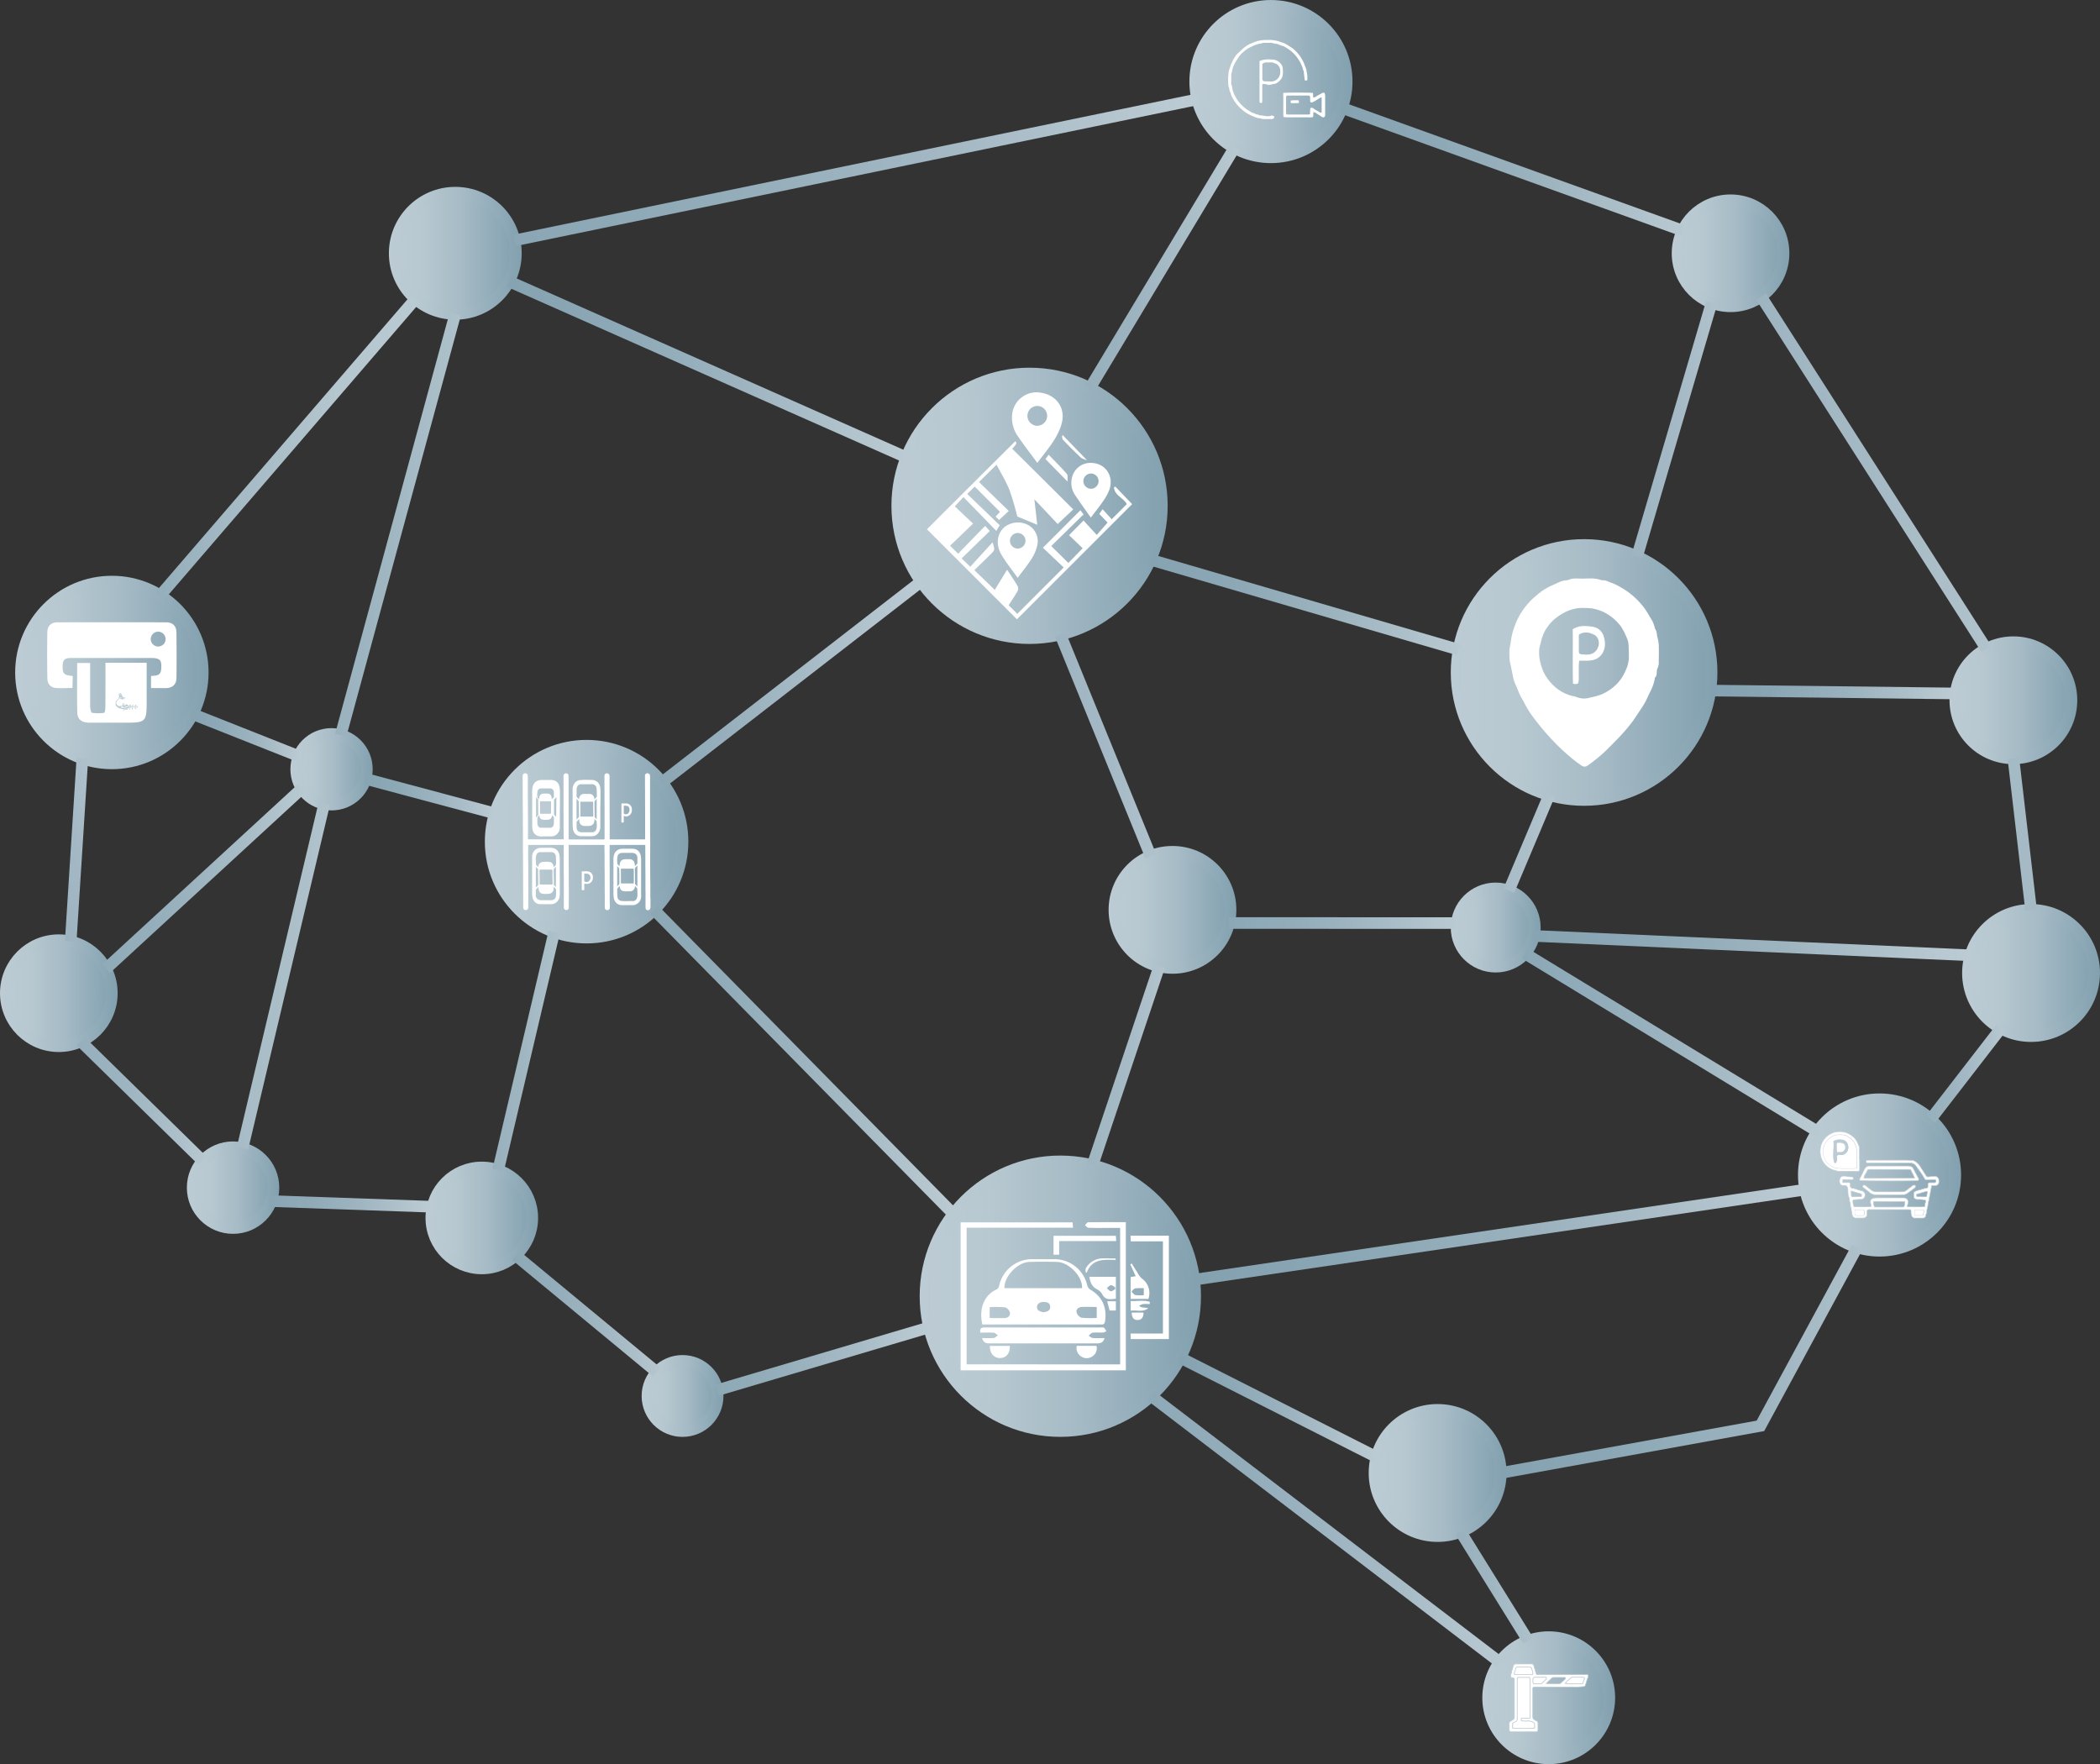 <svg xmlns="http://www.w3.org/2000/svg" xmlns:xlink="http://www.w3.org/1999/xlink" viewBox="0 0 905.36 760.57"><rect x="0" y="0" width="905.36" height="760.57" fill="#333333" stroke="none"/><defs><style>.cls-1{fill:#ccc;}.cls-10,.cls-11,.cls-12,.cls-13,.cls-14,.cls-15,.cls-16,.cls-17,.cls-18,.cls-19,.cls-2,.cls-20,.cls-21,.cls-22,.cls-23,.cls-24,.cls-25,.cls-26,.cls-27,.cls-28,.cls-29,.cls-3,.cls-30,.cls-31,.cls-32,.cls-33,.cls-34,.cls-35,.cls-36,.cls-37,.cls-38,.cls-39,.cls-4,.cls-40,.cls-41,.cls-42,.cls-43,.cls-44,.cls-45,.cls-46,.cls-47,.cls-48,.cls-49,.cls-5,.cls-50,.cls-51,.cls-52,.cls-53,.cls-54,.cls-55,.cls-56,.cls-57,.cls-6,.cls-7,.cls-8,.cls-9{stroke-miterlimit:10;}.cls-10,.cls-11,.cls-12,.cls-13,.cls-14,.cls-15,.cls-16,.cls-17,.cls-18,.cls-19,.cls-2,.cls-20,.cls-21,.cls-22,.cls-23,.cls-24,.cls-25,.cls-26,.cls-27,.cls-28,.cls-29,.cls-3,.cls-30,.cls-31,.cls-32,.cls-33,.cls-34,.cls-35,.cls-36,.cls-37,.cls-38,.cls-39,.cls-4,.cls-40,.cls-41,.cls-42,.cls-43,.cls-44,.cls-45,.cls-46,.cls-47,.cls-48,.cls-49,.cls-5,.cls-50,.cls-51,.cls-52,.cls-53,.cls-54,.cls-55,.cls-56,.cls-6,.cls-7,.cls-8,.cls-9{stroke-width:5px;}.cls-2{fill:url(#Dégradé_sans_nom_16);stroke:url(#Dégradé_sans_nom_16-2);}.cls-3{fill:url(#Dégradé_sans_nom_16-3);stroke:url(#Dégradé_sans_nom_16-4);}.cls-4{fill:url(#Dégradé_sans_nom_16-5);stroke:url(#Dégradé_sans_nom_16-6);}.cls-5{fill:url(#Dégradé_sans_nom_16-7);stroke:url(#Dégradé_sans_nom_16-8);}.cls-6{fill:url(#Dégradé_sans_nom_16-9);stroke:url(#Dégradé_sans_nom_16-10);}.cls-7{fill:url(#Dégradé_sans_nom_16-11);stroke:url(#Dégradé_sans_nom_16-12);}.cls-8{fill:url(#Dégradé_sans_nom_16-13);stroke:url(#Dégradé_sans_nom_16-14);}.cls-9{fill:url(#Dégradé_sans_nom_16-15);stroke:url(#Dégradé_sans_nom_16-16);}.cls-10{fill:url(#Dégradé_sans_nom_16-17);stroke:url(#Dégradé_sans_nom_16-18);}.cls-11{fill:url(#Dégradé_sans_nom_16-19);stroke:url(#Dégradé_sans_nom_16-20);}.cls-12{fill:url(#Dégradé_sans_nom_16-21);stroke:url(#Dégradé_sans_nom_16-22);}.cls-13{fill:url(#Dégradé_sans_nom_16-23);stroke:url(#Dégradé_sans_nom_16-24);}.cls-14{fill:url(#Dégradé_sans_nom_16-25);stroke:url(#Dégradé_sans_nom_16-26);}.cls-15{fill:url(#Dégradé_sans_nom_16-27);stroke:url(#Dégradé_sans_nom_16-28);}.cls-16{fill:url(#Dégradé_sans_nom_16-29);stroke:url(#Dégradé_sans_nom_16-30);}.cls-17{fill:url(#Dégradé_sans_nom_16-31);stroke:url(#Dégradé_sans_nom_16-32);}.cls-18{fill:url(#Dégradé_sans_nom_16-33);stroke:url(#Dégradé_sans_nom_16-34);}.cls-19{fill:url(#Dégradé_sans_nom_16-35);stroke:url(#Dégradé_sans_nom_16-36);}.cls-20{fill:url(#Dégradé_sans_nom_16-37);stroke:url(#Dégradé_sans_nom_16-38);}.cls-21{fill:url(#Dégradé_sans_nom_16-39);stroke:url(#Dégradé_sans_nom_16-40);}.cls-22,.cls-23,.cls-24,.cls-25,.cls-26,.cls-27,.cls-28,.cls-29,.cls-30,.cls-31,.cls-32,.cls-33,.cls-34,.cls-35,.cls-36,.cls-37,.cls-38,.cls-39,.cls-40,.cls-41,.cls-42,.cls-43,.cls-44,.cls-45,.cls-46,.cls-47,.cls-48,.cls-49,.cls-50,.cls-51,.cls-52,.cls-53,.cls-54,.cls-56,.cls-60{fill:none;}.cls-22{stroke:url(#Dégradé_sans_nom_105);}.cls-23{stroke:url(#Dégradé_sans_nom_113);}.cls-24{stroke:url(#Dégradé_sans_nom_117);}.cls-25{stroke:url(#Dégradé_sans_nom_123);}.cls-26{stroke:url(#Dégradé_sans_nom_129);}.cls-27{stroke:url(#Dégradé_sans_nom_134);}.cls-28{stroke:url(#Dégradé_sans_nom_136);}.cls-29{stroke:url(#Dégradé_sans_nom_153);}.cls-30{stroke:url(#Dégradé_sans_nom_142);}.cls-31{stroke:url(#Dégradé_sans_nom_120);}.cls-32{stroke:url(#Dégradé_sans_nom_115);}.cls-33{stroke:url(#Dégradé_sans_nom_113-2);}.cls-34{stroke:url(#Dégradé_sans_nom_112);}.cls-35{stroke:url(#Dégradé_sans_nom_107);}.cls-36{stroke:url(#Dégradé_sans_nom_132);}.cls-37{stroke:url(#Dégradé_sans_nom_136-2);}.cls-38{stroke:url(#Dégradé_sans_nom_152);}.cls-39{stroke:url(#Dégradé_sans_nom_149);}.cls-40{stroke:url(#Dégradé_sans_nom_146);}.cls-41{stroke:url(#Dégradé_sans_nom_138);}.cls-42{stroke:url(#Dégradé_sans_nom_115-2);}.cls-43{stroke:url(#Dégradé_sans_nom_98);}.cls-44{stroke:url(#Dégradé_sans_nom_101);}.cls-45{stroke:url(#Dégradé_sans_nom_87);}.cls-46{stroke:url(#Dégradé_sans_nom_85);}.cls-47{stroke:url(#Dégradé_sans_nom_83);}.cls-48{stroke:url(#Dégradé_sans_nom_80);}.cls-49{stroke:url(#Dégradé_sans_nom_77);}.cls-50{stroke:url(#Dégradé_sans_nom_70);}.cls-51{stroke:url(#Dégradé_sans_nom_67);}.cls-52{stroke:url(#Dégradé_sans_nom_64);}.cls-53{stroke:url(#Dégradé_sans_nom_26);}.cls-54{stroke:url(#Dégradé_sans_nom_92);}.cls-55{fill:url(#Dégradé_sans_nom_16-41);stroke:url(#Dégradé_sans_nom_22);}.cls-56{stroke:url(#Dégradé_sans_nom_90);}.cls-57,.cls-58{fill:#fff;}.cls-57{stroke:#bdccd4;stroke-width:0.25px;}.cls-59{fill:#bdccd4;}.cls-61{fill:#eef1f4;}.cls-62{fill:#dee4e8;}.cls-63{fill:#dee5e9;}.cls-64{fill:#dde5e8;}.cls-65{fill:#dbe3e7;}</style><linearGradient id="Dégradé_sans_nom_16" x1="515.28" y1="35.16" x2="580.61" y2="35.16" gradientUnits="userSpaceOnUse"><stop offset="0" stop-color="#bdccd4"/><stop offset="0.24" stop-color="#b7c8d0"/><stop offset="0.55" stop-color="#a6bbc6"/><stop offset="0.91" stop-color="#8aa6b4"/><stop offset="1" stop-color="#82a0af"/></linearGradient><linearGradient id="Dégradé_sans_nom_16-2" x1="512.78" y1="35.16" x2="583.11" y2="35.16" xlink:href="#Dégradé_sans_nom_16"/><linearGradient id="Dégradé_sans_nom_16-3" x1="723.23" y1="109.19" x2="768.95" y2="109.19" xlink:href="#Dégradé_sans_nom_16"/><linearGradient id="Dégradé_sans_nom_16-4" x1="720.73" y1="109.19" x2="771.45" y2="109.19" xlink:href="#Dégradé_sans_nom_16"/><linearGradient id="Dégradé_sans_nom_16-5" x1="842.99" y1="301.9" x2="893.07" y2="301.9" xlink:href="#Dégradé_sans_nom_16"/><linearGradient id="Dégradé_sans_nom_16-6" x1="840.49" y1="301.9" x2="895.57" y2="301.9" xlink:href="#Dégradé_sans_nom_16"/><linearGradient id="Dégradé_sans_nom_16-7" x1="848.43" y1="419.48" x2="902.86" y2="419.48" xlink:href="#Dégradé_sans_nom_16"/><linearGradient id="Dégradé_sans_nom_16-8" x1="845.93" y1="419.48" x2="905.36" y2="419.48" xlink:href="#Dégradé_sans_nom_16"/><linearGradient id="Dégradé_sans_nom_16-9" x1="777.66" y1="506.57" x2="842.99" y2="506.57" xlink:href="#Dégradé_sans_nom_16"/><linearGradient id="Dégradé_sans_nom_16-10" x1="775.16" y1="506.57" x2="845.49" y2="506.57" xlink:href="#Dégradé_sans_nom_16"/><linearGradient id="Dégradé_sans_nom_16-11" x1="592.58" y1="635.04" x2="647.02" y2="635.04" xlink:href="#Dégradé_sans_nom_16"/><linearGradient id="Dégradé_sans_nom_16-12" x1="590.08" y1="635.04" x2="649.52" y2="635.04" xlink:href="#Dégradé_sans_nom_16"/><linearGradient id="Dégradé_sans_nom_16-13" x1="641.57" y1="731.94" x2="693.83" y2="731.94" xlink:href="#Dégradé_sans_nom_16"/><linearGradient id="Dégradé_sans_nom_16-14" x1="639.07" y1="731.94" x2="696.33" y2="731.94" xlink:href="#Dégradé_sans_nom_16"/><linearGradient id="Dégradé_sans_nom_16-15" x1="627.97" y1="399.88" x2="661.72" y2="399.88" xlink:href="#Dégradé_sans_nom_16"/><linearGradient id="Dégradé_sans_nom_16-16" x1="625.47" y1="399.88" x2="664.22" y2="399.88" xlink:href="#Dégradé_sans_nom_16"/><linearGradient id="Dégradé_sans_nom_16-17" x1="170.16" y1="109.19" x2="222.42" y2="109.19" xlink:href="#Dégradé_sans_nom_16"/><linearGradient id="Dégradé_sans_nom_16-18" x1="167.66" y1="109.19" x2="224.92" y2="109.19" xlink:href="#Dégradé_sans_nom_16"/><linearGradient id="Dégradé_sans_nom_16-19" x1="211.53" y1="362.86" x2="294.27" y2="362.86" xlink:href="#Dégradé_sans_nom_16"/><linearGradient id="Dégradé_sans_nom_16-20" x1="209.03" y1="362.86" x2="296.77" y2="362.86" xlink:href="#Dégradé_sans_nom_16"/><linearGradient id="Dégradé_sans_nom_16-21" x1="627.97" y1="289.92" x2="737.93" y2="289.92" xlink:href="#Dégradé_sans_nom_16"/><linearGradient id="Dégradé_sans_nom_16-22" x1="625.47" y1="289.92" x2="740.43" y2="289.92" xlink:href="#Dégradé_sans_nom_16"/><linearGradient id="Dégradé_sans_nom_16-23" x1="386.82" y1="218.07" x2="500.92" y2="218.07" xlink:href="#Dégradé_sans_nom_16"/><linearGradient id="Dégradé_sans_nom_16-24" x1="384.32" y1="218.07" x2="503.42" y2="218.07" xlink:href="#Dégradé_sans_nom_16"/><linearGradient id="Dégradé_sans_nom_16-25" x1="480.44" y1="392.26" x2="530.53" y2="392.26" xlink:href="#Dégradé_sans_nom_16"/><linearGradient id="Dégradé_sans_nom_16-26" x1="477.94" y1="392.26" x2="533.03" y2="392.26" xlink:href="#Dégradé_sans_nom_16"/><linearGradient id="Dégradé_sans_nom_16-27" x1="399" y1="558.83" x2="515.28" y2="558.83" xlink:href="#Dégradé_sans_nom_16"/><linearGradient id="Dégradé_sans_nom_16-28" x1="396.5" y1="558.83" x2="517.78" y2="558.83" xlink:href="#Dégradé_sans_nom_16"/><linearGradient id="Dégradé_sans_nom_16-29" x1="9.03" y1="289.92" x2="87.42" y2="289.92" xlink:href="#Dégradé_sans_nom_16"/><linearGradient id="Dégradé_sans_nom_16-30" x1="6.53" y1="289.92" x2="89.92" y2="289.92" xlink:href="#Dégradé_sans_nom_16"/><linearGradient id="Dégradé_sans_nom_16-31" x1="2.5" y1="428.19" x2="48.23" y2="428.19" xlink:href="#Dégradé_sans_nom_16"/><linearGradient id="Dégradé_sans_nom_16-32" x1="0" y1="428.19" x2="50.73" y2="428.19" xlink:href="#Dégradé_sans_nom_16"/><linearGradient id="Dégradé_sans_nom_16-33" x1="83.06" y1="512.02" x2="117.9" y2="512.02" xlink:href="#Dégradé_sans_nom_16"/><linearGradient id="Dégradé_sans_nom_16-34" x1="80.56" y1="512.02" x2="120.4" y2="512.02" xlink:href="#Dégradé_sans_nom_16"/><linearGradient id="Dégradé_sans_nom_16-35" x1="185.95" y1="525.08" x2="229.5" y2="525.08" xlink:href="#Dégradé_sans_nom_16"/><linearGradient id="Dégradé_sans_nom_16-36" x1="183.45" y1="525.08" x2="232" y2="525.08" xlink:href="#Dégradé_sans_nom_16"/><linearGradient id="Dégradé_sans_nom_16-37" x1="279.14" y1="601.84" x2="309.41" y2="601.84" xlink:href="#Dégradé_sans_nom_16"/><linearGradient id="Dégradé_sans_nom_16-38" x1="276.64" y1="601.84" x2="311.91" y2="601.84" xlink:href="#Dégradé_sans_nom_16"/><linearGradient id="Dégradé_sans_nom_16-39" x1="127.7" y1="331.65" x2="158.19" y2="331.65" xlink:href="#Dégradé_sans_nom_16"/><linearGradient id="Dégradé_sans_nom_16-40" x1="125.2" y1="331.65" x2="160.69" y2="331.65" xlink:href="#Dégradé_sans_nom_16"/><linearGradient id="Dégradé_sans_nom_105" x1="221.32" y1="73.23" x2="516.7" y2="73.23" gradientUnits="userSpaceOnUse"><stop offset="0" stop-color="#8ba6b4"/><stop offset="0.26" stop-color="#91abb8"/><stop offset="0.61" stop-color="#a2b7c3"/><stop offset="1" stop-color="#bdccd4"/></linearGradient><linearGradient id="Dégradé_sans_nom_113" x1="577.72" y1="72.97" x2="726.27" y2="72.97" gradientUnits="userSpaceOnUse"><stop offset="0" stop-color="#86a3b1"/><stop offset="0.26" stop-color="#8ca7b5"/><stop offset="0.6" stop-color="#9db4bf"/><stop offset="1" stop-color="#b9c9d1"/><stop offset="1" stop-color="#b9c9d1"/></linearGradient><linearGradient id="Dégradé_sans_nom_117" x1="757.17" y1="203.8" x2="858.47" y2="203.8" gradientUnits="userSpaceOnUse"><stop offset="0" stop-color="#9eb5c1"/><stop offset="0.48" stop-color="#a4b9c4"/><stop offset="1" stop-color="#b1c3cc"/></linearGradient><linearGradient id="Dégradé_sans_nom_123" x1="865.54" y1="359.6" x2="878.13" y2="359.6" gradientUnits="userSpaceOnUse"><stop offset="0" stop-color="#a4bac5"/><stop offset="1" stop-color="#a5bac5"/></linearGradient><linearGradient id="Dégradé_sans_nom_129" x1="830.4" y1="462.93" x2="864.59" y2="462.93" gradientUnits="userSpaceOnUse"><stop offset="0" stop-color="#97b0bc"/><stop offset="0.34" stop-color="#9db4c0"/><stop offset="0.79" stop-color="#aec1cb"/><stop offset="1" stop-color="#b8c8d1"/></linearGradient><linearGradient id="Dégradé_sans_nom_134" x1="661.21" y1="407.68" x2="849.63" y2="407.68" gradientUnits="userSpaceOnUse"><stop offset="0" stop-color="#87a4b2"/><stop offset="0.25" stop-color="#8da8b6"/><stop offset="0.58" stop-color="#9eb5c0"/><stop offset="0.96" stop-color="#bacad2"/><stop offset="1" stop-color="#bdccd4"/></linearGradient><linearGradient id="Dégradé_sans_nom_136" x1="656.14" y1="449.46" x2="784.88" y2="449.46" gradientUnits="userSpaceOnUse"><stop offset="0" stop-color="#8ca8b6"/><stop offset="0.28" stop-color="#92acba"/><stop offset="0.64" stop-color="#a3b9c4"/><stop offset="1" stop-color="#bacad2"/></linearGradient><linearGradient id="Dégradé_sans_nom_153" x1="646.57" y1="587.04" x2="802.84" y2="587.04" gradientUnits="userSpaceOnUse"><stop offset="0" stop-color="#85a2b1"/><stop offset="0.3" stop-color="#8ba7b5"/><stop offset="0.69" stop-color="#9cb3bf"/><stop offset="1" stop-color="#aec1cb"/></linearGradient><linearGradient id="Dégradé_sans_nom_142" x1="514.48" y1="532.29" x2="778.64" y2="532.29" gradientUnits="userSpaceOnUse"><stop offset="0" stop-color="#84a1b0"/><stop offset="0.24" stop-color="#8aa6b4"/><stop offset="0.56" stop-color="#9bb2be"/><stop offset="0.93" stop-color="#b7c7d0"/><stop offset="1" stop-color="#bdccd4"/></linearGradient><linearGradient id="Dégradé_sans_nom_120" x1="737.34" y1="298.35" x2="843.19" y2="298.35" gradientUnits="userSpaceOnUse"><stop offset="0" stop-color="#83a1b0"/><stop offset="0.24" stop-color="#89a5b4"/><stop offset="0.56" stop-color="#9ab2be"/><stop offset="0.92" stop-color="#b6c7cf"/><stop offset="1" stop-color="#bdccd4"/></linearGradient><linearGradient id="Dégradé_sans_nom_115" x1="703.38" y1="185.23" x2="740.32" y2="185.23" gradientUnits="userSpaceOnUse"><stop offset="0" stop-color="#9eb5c1"/><stop offset="0.5" stop-color="#a4b9c5"/><stop offset="1" stop-color="#b0c2cc"/></linearGradient><linearGradient id="Dégradé_sans_nom_113-2" x1="495.27" y1="260.69" x2="629.56" y2="260.69" xlink:href="#Dégradé_sans_nom_113"/><linearGradient id="Dégradé_sans_nom_112" x1="467.76" y1="115.53" x2="534.31" y2="115.53" gradientUnits="userSpaceOnUse"><stop offset="0" stop-color="#97b0bc"/><stop offset="0.33" stop-color="#9db4c0"/><stop offset="0.78" stop-color="#aec1ca"/><stop offset="1" stop-color="#b9c9d1"/></linearGradient><linearGradient id="Dégradé_sans_nom_107" x1="218.42" y1="159.25" x2="391.77" y2="159.25" gradientUnits="userSpaceOnUse"><stop offset="0" stop-color="#86a3b2"/><stop offset="0.25" stop-color="#8ca7b6"/><stop offset="0.58" stop-color="#9db4c0"/><stop offset="0.96" stop-color="#b9c9d1"/><stop offset="1" stop-color="#bccbd3"/></linearGradient><linearGradient id="Dégradé_sans_nom_132" x1="648.2" y1="363.39" x2="670.18" y2="363.39" gradientUnits="userSpaceOnUse"><stop offset="0" stop-color="#a8bcc7"/><stop offset="0.64" stop-color="#aec0ca"/><stop offset="1" stop-color="#b4c5ce"/></linearGradient><linearGradient id="Dégradé_sans_nom_136-2" x1="529.87" y1="397.95" x2="628.07" y2="397.95" xlink:href="#Dégradé_sans_nom_136"/><linearGradient id="Dégradé_sans_nom_152" x1="627.57" y1="683.87" x2="660.98" y2="683.87" gradientUnits="userSpaceOnUse"><stop offset="0" stop-color="#99b1bd"/><stop offset="0.45" stop-color="#9fb6c1"/><stop offset="1" stop-color="#aec1cb"/></linearGradient><linearGradient id="Dégradé_sans_nom_149" x1="494.74" y1="659.22" x2="648.08" y2="659.22" gradientUnits="userSpaceOnUse"><stop offset="0" stop-color="#8ea9b7"/><stop offset="0.29" stop-color="#94adbb"/><stop offset="0.67" stop-color="#a5bac5"/><stop offset="1" stop-color="#b9c9d2"/></linearGradient><linearGradient id="Dégradé_sans_nom_146" x1="507.74" y1="606.78" x2="594.58" y2="606.78" gradientUnits="userSpaceOnUse"><stop offset="0" stop-color="#86a3b2"/><stop offset="0.25" stop-color="#8ca7b6"/><stop offset="0.57" stop-color="#9db4c0"/><stop offset="0.95" stop-color="#b9c9d1"/><stop offset="1" stop-color="#bdccd4"/></linearGradient><linearGradient id="Dégradé_sans_nom_138" x1="468.64" y1="459.5" x2="502.17" y2="459.5" gradientUnits="userSpaceOnUse"><stop offset="0" stop-color="#9fb6c1"/><stop offset="0.47" stop-color="#a5bac5"/><stop offset="1" stop-color="#b3c4ce"/></linearGradient><linearGradient id="Dégradé_sans_nom_115-2" x1="454.83" y1="321.3" x2="498.41" y2="321.3" xlink:href="#Dégradé_sans_nom_115"/><linearGradient id="Dégradé_sans_nom_98" x1="283.88" y1="294.01" x2="398.63" y2="294.01" gradientUnits="userSpaceOnUse"><stop offset="0" stop-color="#8ba6b4"/><stop offset="1" stop-color="#bccbd4"/></linearGradient><linearGradient id="Dégradé_sans_nom_101" x1="280.23" y1="457.83" x2="412.84" y2="457.83" gradientUnits="userSpaceOnUse"><stop offset="0" stop-color="#8ca8b5"/><stop offset="0.27" stop-color="#92acb9"/><stop offset="0.63" stop-color="#a3b9c3"/><stop offset="1" stop-color="#bccbd3"/></linearGradient><linearGradient id="Dégradé_sans_nom_87" x1="308.49" y1="585.8" x2="401.29" y2="585.8" gradientUnits="userSpaceOnUse"><stop offset="0" stop-color="#8ea9b6"/><stop offset="0.27" stop-color="#94adba"/><stop offset="0.63" stop-color="#a5bac5"/><stop offset="1" stop-color="#bdccd4"/></linearGradient><linearGradient id="Dégradé_sans_nom_85" x1="220.72" y1="566.4" x2="284.77" y2="566.4" gradientUnits="userSpaceOnUse"><stop offset="0" stop-color="#8ea9b6"/><stop offset="0.3" stop-color="#94adba"/><stop offset="0.7" stop-color="#a5bac4"/><stop offset="1" stop-color="#b6c6cf"/></linearGradient><linearGradient id="Dégradé_sans_nom_83" x1="212.34" y1="453.15" x2="241.38" y2="453.15" gradientUnits="userSpaceOnUse"><stop offset="0" stop-color="#99b1bd"/><stop offset="0.44" stop-color="#9fb6c1"/><stop offset="1" stop-color="#afc2cb"/></linearGradient><linearGradient id="Dégradé_sans_nom_80" x1="116.82" y1="519.04" x2="186.04" y2="519.04" gradientUnits="userSpaceOnUse"><stop offset="0" stop-color="#8aa6b4"/><stop offset="0.26" stop-color="#90aab8"/><stop offset="0.6" stop-color="#a1b7c2"/><stop offset="1" stop-color="#bdccd4"/><stop offset="1" stop-color="#bdccd4"/></linearGradient><linearGradient id="Dégradé_sans_nom_77" x1="102.1" y1="420.82" x2="142.21" y2="420.82" gradientUnits="userSpaceOnUse"><stop offset="0" stop-color="#a7bcc6"/><stop offset="0.72" stop-color="#adc0ca"/><stop offset="1" stop-color="#b1c3cc"/></linearGradient><linearGradient id="Dégradé_sans_nom_70" x1="33.1" y1="474.74" x2="89.17" y2="474.74" gradientUnits="userSpaceOnUse"><stop offset="0" stop-color="#96afbc"/><stop offset="0.34" stop-color="#9cb4c0"/><stop offset="0.79" stop-color="#adc0ca"/><stop offset="1" stop-color="#b7c8d0"/></linearGradient><linearGradient id="Dégradé_sans_nom_67" x1="43.97" y1="378.79" x2="131.84" y2="378.79" gradientUnits="userSpaceOnUse"><stop offset="0" stop-color="#90abb8"/><stop offset="0.3" stop-color="#96afbc"/><stop offset="0.7" stop-color="#a7bcc6"/><stop offset="1" stop-color="#b8c9d1"/></linearGradient><linearGradient id="Dégradé_sans_nom_64" x1="11.96" y1="379.08" x2="54.02" y2="353.81" gradientUnits="userSpaceOnUse"><stop offset="0" stop-color="#9db4c0"/><stop offset="0.5" stop-color="#a3b8c4"/><stop offset="1" stop-color="#afc1cb"/></linearGradient><linearGradient id="Dégradé_sans_nom_26" x1="82.14" y1="316.93" x2="129.71" y2="316.93" gradientUnits="userSpaceOnUse"><stop offset="0" stop-color="#87a4b2"/><stop offset="0.25" stop-color="#8da8b6"/><stop offset="0.59" stop-color="#9eb5c0"/><stop offset="0.97" stop-color="#bac9d2"/><stop offset="1" stop-color="#bccbd3"/></linearGradient><linearGradient id="Dégradé_sans_nom_92" x1="156.97" y1="343.24" x2="214" y2="343.24" gradientUnits="userSpaceOnUse"><stop offset="0" stop-color="#87a4b2"/><stop offset="0.25" stop-color="#8da9b6"/><stop offset="0.59" stop-color="#9eb5c1"/><stop offset="0.97" stop-color="#bacad2"/><stop offset="1" stop-color="#bcccd4"/></linearGradient><linearGradient id="Dégradé_sans_nom_16-41" x1="69.06" y1="192.8" x2="179.11" y2="192.8" xlink:href="#Dégradé_sans_nom_16"/><linearGradient id="Dégradé_sans_nom_22" x1="16451.06" y1="16581.04" x2="16564.91" y2="16581.04" gradientTransform="translate(16632.07 16773.84) rotate(180)" gradientUnits="userSpaceOnUse"><stop offset="0" stop-color="#bacad2"/><stop offset="0.31" stop-color="#b4c6ce"/><stop offset="0.73" stop-color="#a3b9c4"/><stop offset="1" stop-color="#94aebb"/></linearGradient><linearGradient id="Dégradé_sans_nom_90" x1="144.49" y1="226.13" x2="198.7" y2="226.13" gradientUnits="userSpaceOnUse"><stop offset="0" stop-color="#9ab2be"/><stop offset="0.45" stop-color="#a0b7c2"/><stop offset="1" stop-color="#afc2cb"/></linearGradient><symbol id="Nouveau_symbole" data-name="Nouveau symbole" viewBox="0 0 905.37 760.57"><path class="cls-1" d="M478.84,208.09l-8.53-8.53L456.55,185.8l-5.28-5.28a4.37,4.37,0,0,1-4,3,4.07,4.07,0,0,1-2.3-.7l-5.75,5.75-11,11-4.76,4.76-23.26,23.25L439,266.41l0,0,49.09-49.09ZM439,229.8a3.35,3.35,0,1,1-3.53,3.25A3.41,3.41,0,0,1,439,229.8Zm31.45-25.65a3.27,3.27,0,0,1,3.18,3.37,3.28,3.28,0,1,1-6.56-.19A3.3,3.3,0,0,1,470.45,204.15Z"/><circle class="cls-2" cx="547.94" cy="35.16" r="32.66"/><circle class="cls-3" cx="746.09" cy="109.19" r="22.86"/><circle class="cls-4" cx="868.03" cy="301.9" r="25.04"/><circle class="cls-5" cx="875.65" cy="419.48" r="27.22"/><circle class="cls-6" cx="810.32" cy="506.57" r="32.66"/><circle class="cls-7" cx="619.8" cy="635.04" r="27.22"/><circle class="cls-8" cx="667.7" cy="731.94" r="26.13"/><circle class="cls-9" cx="644.84" cy="399.88" r="16.88"/><circle class="cls-10" cx="196.29" cy="109.19" r="26.13"/><circle class="cls-11" cx="252.9" cy="362.86" r="41.37"/><circle class="cls-12" cx="682.95" cy="289.92" r="54.98"/><circle class="cls-13" cx="443.87" cy="218.07" r="57.05"/><circle class="cls-14" cx="505.49" cy="392.26" r="25.04"/><circle class="cls-15" cx="457.14" cy="558.83" r="58.14"/><circle class="cls-16" cx="48.23" cy="289.92" r="39.19"/><circle class="cls-17" cx="25.36" cy="428.19" r="22.86"/><circle class="cls-18" cx="100.48" cy="512.02" r="17.42"/><circle class="cls-19" cx="207.72" cy="525.08" r="21.77"/><circle class="cls-20" cx="294.27" cy="601.84" r="15.14"/><circle class="cls-21" cx="142.94" cy="331.65" r="15.24"/><line class="cls-22" x1="221.82" y1="103.64" x2="516.2" y2="42.82"/><line class="cls-23" x1="578.57" y1="46.53" x2="725.43" y2="99.41"/><line class="cls-24" x1="759.27" y1="127.87" x2="856.37" y2="279.73"/><line class="cls-25" x1="868.03" y1="326.94" x2="875.65" y2="392.26"/><line class="cls-26" x1="862.61" y1="443.37" x2="832.38" y2="482.49"/><line class="cls-27" x1="661.32" y1="403.5" x2="849.52" y2="411.86"/><line class="cls-28" x1="783.58" y1="487.83" x2="657.44" y2="411.08"/><polyline class="cls-29" points="647.02 635.04 758.97 614.72 800.64 537.77"/><line class="cls-30" x1="778.27" y1="512.87" x2="514.84" y2="551.71"/><line class="cls-31" x1="843.16" y1="298.97" x2="737.37" y2="297.72"/><line class="cls-32" x1="737.93" y1="130.55" x2="705.78" y2="239.91"/><line class="cls-33" x1="495.97" y1="241.3" x2="628.86" y2="280.09"/><line class="cls-34" x1="532.17" y1="63.76" x2="469.9" y2="167.31"/><line class="cls-35" x1="219.44" y1="121.31" x2="390.76" y2="197.19"/><line class="cls-36" x1="667.88" y1="342.8" x2="650.51" y2="383.98"/><line class="cls-37" x1="628.07" y1="397.97" x2="529.87" y2="397.93"/><line class="cls-38" x1="658.85" y1="707.35" x2="629.69" y2="660.4"/><line class="cls-39" x1="496.26" y1="601.85" x2="646.56" y2="716.59"/><line class="cls-40" x1="508.87" y1="585.37" x2="593.45" y2="628.19"/><line class="cls-41" x1="499.8" y1="416.64" x2="471.01" y2="502.36"/><line class="cls-42" x1="457.14" y1="273.55" x2="496.09" y2="369.05"/><line class="cls-43" x1="397.1" y1="250.73" x2="285.41" y2="337.29"/><line class="cls-44" x1="411.05" y1="523.4" x2="282.01" y2="392.26"/><line class="cls-45" x1="400.58" y1="572.27" x2="309.2" y2="599.34"/><line class="cls-46" x1="222.32" y1="541.24" x2="283.18" y2="591.57"/><line class="cls-47" x1="238.95" y1="401.82" x2="214.77" y2="504.48"/><line class="cls-48" x1="185.95" y1="520.25" x2="116.9" y2="517.83"/><line class="cls-49" x1="139.78" y1="346.57" x2="104.53" y2="495.08"/><line class="cls-50" x1="34.85" y1="448.99" x2="87.42" y2="500.5"/><line class="cls-51" x1="130.15" y1="339.92" x2="45.66" y2="417.67"/><line class="cls-52" x1="35.51" y1="326.99" x2="30.48" y2="405.9"/><line class="cls-53" x1="83.06" y1="307.87" x2="128.79" y2="325.99"/><line class="cls-54" x1="157.61" y1="335.79" x2="213.36" y2="350.68"/><line class="cls-55" x1="179.11" y1="128.87" x2="69.06" y2="256.72"/><line class="cls-56" x1="196.29" y1="135.32" x2="146.9" y2="316.93"/><path class="cls-57" d="M684.63,722c-.63,0-1.24,0-1.85,0H663.05a3.33,3.33,0,0,1-.45,0c-.7-.75-.53-1.68-.92-2.44-.21-.44-.24-1-.44-1.5a.9.9,0,0,0-1-.68c-.5,0-1,0-1.52,0-1.72,0-3.46,0-5.18,0a1,1,0,0,0-.9.42,6.49,6.49,0,0,0-.45,1.35c-.06.17,0,.41-.11.53a2.15,2.15,0,0,0-.34,1.17,2.87,2.87,0,0,1-.17.59,2.63,2.63,0,0,0-.11,1.75l.44.09c.8.09,1,.25,1,1q0,8,0,16.06a1.09,1.09,0,0,1-.49,1l-1.14.71a1.08,1.08,0,0,0-.61,1c0,.8,0,1.61,0,2.42s.27,1.16,1.15,1.16h10.24c.75,0,1-.34,1-1.08s0-1.7,0-2.55a1.07,1.07,0,0,0-.54-1c-.24-.16-.53-.25-.77-.41-.49-.32-.94-.63-.93-1.37,0-3,0-6.08,0-9.12,0-1,0-2,0-3a.69.69,0,0,1,.73-.81,5,5,0,0,1,.55,0h15.85c.71,0,1.43.07,2.14,0,.92,0,1.83-.11,2.75-.17a.52.52,0,0,0,.53-.35c.13-.36.28-.73.39-1.09.18-.58.34-1.17.51-1.75a1.92,1.92,0,0,1,.12-.25A2.06,2.06,0,0,0,684.63,722Zm-31.37-1.65c.12-.15.1-.39.14-.6.12-.83.32-1,1.17-1h4.77c.66,0,.78.07,1,.63s.32,1,.44,1.5a1.25,1.25,0,0,1,0,1H653A2,2,0,0,1,653.26,720.34Zm8.14,22.46a.52.52,0,0,1,.2.39c0,.62,0,1.24,0,1.84a82.41,82.41,0,0,1-9.43,0c0-.62,0-1.26,0-1.9a.46.46,0,0,1,.2-.33c.35-.2.73-.34,1.08-.53a1,1,0,0,0,.67-.93c0-.6,0-1.2,0-1.81V724.37c0-.2,0-.41,0-.61,0-.44.12-.55.54-.56,1.55,0,3.09,0,4.65,0a.64.64,0,0,1,.18.06c.19.51.24,16.44.06,17.44-1.24.13-2.47-.05-3.72.12v1a1.6,1.6,0,0,0,1,.18,13,13,0,0,0,1.87,0A4.24,4.24,0,0,1,661.4,742.8Zm3.33-17.12a.62.62,0,0,1-.41.18c-.94,0-1.89,0-2.82,0-.42,0-.57-.2-.57-.62s0-.87,0-1.31a.72.72,0,0,1,.69-.78h4.83a1.76,1.76,0,0,1,.22.07.62.62,0,0,1-.18.72C665.89,724.53,665.33,725.12,664.73,725.68Zm9.68-1.42c-.45.47-1,.84-1.45,1.31a1,1,0,0,1-.72.33h-5.11a2.41,2.41,0,0,1-.52-.15c.8-.77,1.51-1.48,2.25-2.17a1.28,1.28,0,0,1,.92-.4h4.63a3.71,3.71,0,0,1,.38,0C675.16,723.78,674.65,724,674.41,724.26Zm8.53-.17a15.67,15.67,0,0,0-.61,1.75,53.7,53.7,0,0,1-7.49-.1c.3-.33.58-.66.89-1,.48-.46,1-.86,1.48-1.34a.73.73,0,0,1,.6-.26c1.54,0,3.08,0,4.63,0C683.12,723.18,683.22,723.45,682.94,724.09Z"/><path class="cls-57" d="M682.94,724.09a15.67,15.67,0,0,0-.61,1.75,53.7,53.7,0,0,1-7.49-.1c.3-.33.58-.66.89-1,.48-.46,1-.86,1.48-1.34a.73.73,0,0,1,.6-.26c1.54,0,3.08,0,4.63,0C683.12,723.18,683.22,723.45,682.94,724.09Z"/><path class="cls-57" d="M666.5,724c-.61.54-1.17,1.13-1.77,1.69a.62.62,0,0,1-.41.18c-.94,0-1.89,0-2.82,0-.42,0-.57-.2-.57-.62s0-.87,0-1.31a.72.72,0,0,1,.69-.78h4.83a1.76,1.76,0,0,1,.22.07A.62.62,0,0,1,666.5,724Z"/><path class="cls-57" d="M660.73,721.92H653a2,2,0,0,1,.22-1.58c.12-.15.1-.39.14-.6.12-.83.32-1,1.17-1h4.77c.66,0,.78.07,1,.63s.32,1,.44,1.5A1.25,1.25,0,0,1,660.73,721.92Z"/><path class="cls-57" d="M661.61,745a82.41,82.41,0,0,1-9.43,0c0-.62,0-1.26,0-1.9a.46.46,0,0,1,.2-.33c.35-.2.73-.34,1.08-.53a1,1,0,0,0,.67-.93c0-.6,0-1.2,0-1.81V724.37c0-.2,0-.41,0-.61,0-.44.12-.55.54-.56,1.55,0,3.09,0,4.65,0a.64.64,0,0,1,.18.06c.19.51.24,16.44.06,17.44-1.24.13-2.47-.05-3.72.12v1a1.6,1.6,0,0,0,1,.18,13,13,0,0,0,1.87,0,4.24,4.24,0,0,1,2.63.78.52.52,0,0,1,.2.39C661.64,743.81,661.61,744.43,661.61,745Z"/><path class="cls-58" d="M563.6,34.65l-1,.06a1.83,1.83,0,0,1-.11-.35c-.13-1-.25-2.07-.37-3.11-.05-.37,0-.78-.32-1.07a.39.39,0,0,1-.06-.2,7.66,7.66,0,0,0-.75-2.17,12.94,12.94,0,0,0-.82-1.62,16,16,0,0,0-3-3.68,22.42,22.42,0,0,0-3.34-2.37,4.58,4.58,0,0,0-1-.39,12.52,12.52,0,0,1-1.66-.59c-.81-.42-1.73-.25-2.55-.61a3.54,3.54,0,0,0-1.35-.09c-.62,0-1.25,0-1.87,0a2.87,2.87,0,0,0-1.6.27.91.91,0,0,1-.41.08,11,11,0,0,0-3.4,1.09c-.7.29-1.33.68-2,1a4.19,4.19,0,0,0-.54.4,15.35,15.35,0,0,0-2.82,2.51c-.55.66-.95,1.45-1.47,2.13a16.07,16.07,0,0,0-1.42,2.69,9.82,9.82,0,0,0-.56,2c-.1.39-.19.79-.27,1.18a3.38,3.38,0,0,0-.1.7c0,1,0,2,0,2.94A2.64,2.64,0,0,0,531.1,37a.67.67,0,0,1,.07.35,10.76,10.76,0,0,0,1.36,4.14,15.85,15.85,0,0,0,4.2,5.06c.87.73,1.87,1.22,2.79,1.85.43.3,1.06.3,1.5.6.6.4,1.35.25,1.92.67a.39.39,0,0,0,.2.06c1.41,0,2.78.52,4.2.33a5,5,0,0,0,.61-.16,1.2,1.2,0,0,1,1.3.3.43.43,0,0,1,0,.63,1.19,1.19,0,0,1-.91.5h-3.88a2.78,2.78,0,0,1-.55-.14c-.18-.06-.36-.19-.54-.17a6,6,0,0,1-2.14-.48,24.56,24.56,0,0,1-2.42-1.05,13.69,13.69,0,0,1-3.26-2.16,16,16,0,0,1-2.14-2.13,18.55,18.55,0,0,1-2.54-4,14.67,14.67,0,0,0-.56-1.66c-.45-.66-.21-1.46-.62-2.09a1.12,1.12,0,0,1-.07-.42,22.91,22.91,0,0,1,0-5.3,7.29,7.29,0,0,1,.62-2.52c.23-.42.22-.95.47-1.41s.54-1.28.88-1.9a17.38,17.38,0,0,1,1.23-2A8,8,0,0,1,534,22.71c.86-.81,1.7-1.64,2.62-2.38A14.69,14.69,0,0,1,538.71,19c.41-.23.91-.29,1.31-.53s1.2-.35,1.73-.7a.86.86,0,0,1,.27-.09c.82-.13,1.63-.31,2.45-.39s1.68-.06,2.51-.06a10.43,10.43,0,0,1,1.94.09,11.92,11.92,0,0,1,2.81.64c.52.24,1.1.37,1.64.57a4.88,4.88,0,0,1,.9.41,36.87,36.87,0,0,1,3.15,2,14.9,14.9,0,0,1,2.18,2.17,15,15,0,0,1,1.74,2.49,15.17,15.17,0,0,1,1.15,2.45c.21.6.46,1.18.69,1.78a1.48,1.48,0,0,1,.07.42,14.91,14.91,0,0,0,.31,1.75A15.32,15.32,0,0,1,563.6,34.65Z"/><path class="cls-58" d="M553.26,40.06c1.16-.19,12-.15,12.79,0l.1,1.9a1.16,1.16,0,0,0,.94-.17c.83-.53,1.68-1,2.55-1.47S570.42,40,571,40a3.37,3.37,0,0,1,.31,1.57c0,2.49,0,5,0,7.47a4.22,4.22,0,0,1,0,.71.86.86,0,0,1-1.45.61c-.95-.63-1.92-1.24-2.89-1.83a2.42,2.42,0,0,0-.78-.14c0,.51,0,.94,0,1.36,0,.68-.11.79-.79.83s-1.34,0-2,0c-3,0-5.93,0-8.89,0-.38,0-.75-.1-1.17-.15,0-.34-.08-.62-.08-.9q0-4.24,0-8.47C553.17,40.77,553.23,40.4,553.26,40.06ZM569.8,42a2.11,2.11,0,0,0-.58.14c-.82.48-1.61,1-2.43,1.47-.3.18-.64.3-.94.48a.63.63,0,0,1-.72,0c-.29-.16-.28-.43-.29-.68,0-.48,0-1,0-1.43s-.25-.79-.85-.79h-6.68c-.71,0-1.43,0-2.15,0-.47,0-.64.17-.7.63a2,2,0,0,0,0,.43q0,3.12,0,6.24c0,.8.08.87.85.88H564a5.84,5.84,0,0,0,.78-.11,19.56,19.56,0,0,1,.16-2.71,1.44,1.44,0,0,1,1.48.31,11.51,11.51,0,0,0,1.78,1.07c.49.23.9.72,1.59.57Z"/><path class="cls-58" d="M544.15,44.35a5.18,5.18,0,0,1-.59,0,.48.48,0,0,1-.55-.51c0-.24,0-.48,0-.72q0-8,0-15.92c0-.3,0-.61,0-.87a10.15,10.15,0,0,1,4.78-.7c.31,0,.62.06.93.06a4.64,4.64,0,0,1,3,1.31,3.79,3.79,0,0,1,1.34,2.68,20.85,20.85,0,0,1,0,2.5,4.41,4.41,0,0,1-.9,2.11,6.39,6.39,0,0,1-2.36,1.83l-.07,0c-1,0-2,.63-3.08.43a4.81,4.81,0,0,1-.54-.16,3.4,3.4,0,0,0-1.91-.08c0,.23,0,.48,0,.73,0,2,0,4,0,6C544.21,43.48,544.17,43.88,544.15,44.35Zm.08-16.73c0,.06,0,.21,0,.35v6a1,1,0,0,0,1,1.09c.91.05,1.82,0,2.72.08a4,4,0,0,0,4-3.69,8.67,8.67,0,0,0,0-1.14,3.25,3.25,0,0,0-1-2.19,2.15,2.15,0,0,0-1.5-.83c-.75-.57-1.64-.33-2.48-.38-.24,0-.48,0-.71,0A2.37,2.37,0,0,0,544.23,27.62Z"/><path class="cls-58" d="M556.47,44.42V43.33a18.24,18.24,0,0,1,3.47-.06l.06,1.1A18.9,18.9,0,0,1,556.47,44.42Z"/><path class="cls-57" d="M834.2,507.11a22.88,22.88,0,0,0-2.47.22c-.71.11-1,.06-1.38-.52-.7-1.07-1.34-2.16-2.07-3.2a8.08,8.08,0,0,0-2.37-2.76,3.1,3.1,0,0,0-1.52-.62c-1.21,0-2.42-.06-3.63-.06H805.83c-.42,0-.84.06-1.21.09a1.3,1.3,0,0,0-.07.56c0,.48.42.65,1,.62H823c.3,0,.61,0,.92,0a2.61,2.61,0,0,1,1.92,1c.71.87,1.32,1.82,2,2.75s1.31,1.91,1.87,2.91a1,1,0,0,0,1.1.55l2.85-.09c.51-.09,1.22.16,1,.79-.12.31-.28.56-.72.54-.66,0-1.33,0-2,0a.68.68,0,0,0-.75.74c0,.24,0,.47,0,.71,0,.63-.15.84-.78.93a7.58,7.58,0,0,0-.83.15c-.31.08-.62.21-.93.28a11.14,11.14,0,0,1-1.88.52,2.44,2.44,0,0,0-.71.26c-.42.19-.88.4-.95.87a9.42,9.42,0,0,0,0,1.84.64.64,0,0,0,.25.41,2.12,2.12,0,0,0,1.41.54,7.63,7.63,0,0,1,1.35,0,6.55,6.55,0,0,1,2.19.43c0,.71-.46,1.22-.39,1.92,0,.23-.06.46-.1.74-2.26.21-4.51.05-6.78.09-.22,0-.45-.06-.78-.1a10.58,10.58,0,0,1,.23-1.08,1.92,1.92,0,0,0-.28-2.11,2.17,2.17,0,0,0-1.67-.61c-3.77,0-7.54,0-11.31,0a7.13,7.13,0,0,0-1.95.28,1.55,1.55,0,0,0-.87,1.94,2.82,2.82,0,0,1,.15,1.57,61,61,0,0,1-7.17,0,4.28,4.28,0,0,1-.52-2.18c-.07-.56,0-.68.58-.74a23.29,23.29,0,0,1,2.76-.2,1.73,1.73,0,0,0,1.71-1.07,1.88,1.88,0,0,0-1.22-2.65c-.54-.13-1.09-.24-1.61-.42a15.87,15.87,0,0,0-2.61-.75.85.85,0,0,1-.75-.92c0-.31,0-.62,0-.92a.5.5,0,0,0-.54-.53c-.62,0-1.24,0-1.85,0-.28,0-.55,0-.86,0v-1.18a7.37,7.37,0,0,1,.78-.08c.47,0,.95,0,1.42,0s1.19,0,1.78,0c.42,0,.59-.23.57-.64a2.35,2.35,0,0,0-.14-.48,3.19,3.19,0,0,0-.57-.09,8.86,8.86,0,0,1-2.11-.23,5,5,0,0,0-1.49-.1,1.58,1.58,0,0,0-1.39.81,2.91,2.91,0,0,0-.28,1.16c-.07,1,.36,2.22,1.74,2.09a5.63,5.63,0,0,1,.71,0c1.76.34.88,3.34,1.44,4.73a3,3,0,0,1,.38,1.48,1.92,1.92,0,0,0,.1.77c.48.9.13,2,.67,2.87a15.56,15.56,0,0,0,.43,2.79,1.62,1.62,0,0,0,1.59,1.41c1.06,0,2.13,0,3.2,0a1.6,1.6,0,0,0,1.65-1.69c.09-1-.4-2.18,1.12-1.95H823.2c.54,0,.66.12.7.66a3.09,3.09,0,0,1,0,.43,4,4,0,0,0,.27,1.55,1.35,1.35,0,0,0,1.36,1c1.16,0,2.32,0,3.48,0a1.21,1.21,0,0,0,1.25-1.17.88.88,0,0,1,.09-.41,2.53,2.53,0,0,0,.34-1.49,2.74,2.74,0,0,1,.08-.64c.37-1.19.43-2.45.74-3.65.22-.85.27-1.73.5-2.56.15-.53.18-1.06.29-1.59a21.08,21.08,0,0,0,.43-2.35s0-.08.08-.13a1.33,1.33,0,0,1,.19-.05h.79c.26,0,.52,0,.77,0a1.44,1.44,0,0,0,1.34-1.53c0-.26,0-.52,0-.78A1.77,1.77,0,0,0,834.2,507.11Zm-36,8.28c-.08-.57-.08-1.16-.12-1.91l4.47,1.3v1a3.4,3.4,0,0,1-.62.11c-1,0-2,.05-3,.06A.66.66,0,0,1,798.16,515.39Zm4.1,8.6h-1.49c-.92,0-1-.09-1.09-1a8.06,8.06,0,0,1,0-.85c0-.44.12-.53.56-.55h2.49a.87.87,0,0,1,1,.95C803.71,523.94,803.65,524,802.26,524Zm18.91-5.24c-.08.3-.1.61-.15.91a.7.7,0,0,1-.73.71H808.71c-.17,0-.33,0-.49,0a3.63,3.63,0,0,1-.44-2.36c.29,0,.54,0,.8,0h12C821.29,518,821.35,518.07,821.17,518.75Zm8.22,3.47c-.13.55-.29,1.09-.46,1.72h-3.49c0-.65,0-1.26,0-1.86a.47.47,0,0,1,.53-.47c1,0,1.94,0,2.91,0A.48.48,0,0,1,829.39,522.22Zm1.31-6.76c0,.31-.19.5-.49.51a33.43,33.43,0,0,1-3.86-.11,4.48,4.48,0,0,1-.1-.52,5,5,0,0,1,.06-.57,8.83,8.83,0,0,0,2-.52c.62-.32,1.31-.27,1.91-.59a.85.85,0,0,1,.64.05C831,514.18,830.72,514.94,830.7,515.46Z"/><path class="cls-58" d="M829.39,522.22c-.13.55-.29,1.09-.46,1.72h-3.49c0-.65,0-1.26,0-1.86a.47.47,0,0,1,.53-.47c1,0,1.94,0,2.91,0A.48.48,0,0,1,829.39,522.22Z"/><path class="cls-58" d="M802.26,524h-1.49c-.92,0-1-.09-1.09-1a8.06,8.06,0,0,1,0-.85c0-.44.12-.53.56-.55h2.49a.87.87,0,0,1,1,.95C803.71,523.94,803.65,524,802.26,524Z"/><path class="cls-57" d="M825.86,505.65q-.58-1.11-1.2-2.19a.8.8,0,0,0-.33-.35,3.48,3.48,0,0,0-1.54-.43c-4.76,0-9.53,0-14.29,0h-2.63a2,2,0,0,0-1.7.84,17.71,17.71,0,0,0-1.23,2.32c-.31.66-.64,1.31-1,1.94a1.76,1.76,0,0,0-.18,1.2c.81.21,24.47.23,25.24,0l.29-.62Zm-1.34,2.26c-1.1,0-2.19,0-3.28,0H803.66a2.93,2.93,0,0,1,.11-.81c.29-.61.64-1.18,1-1.77a3.48,3.48,0,0,0,.2-.38c.23-.63.35-.74,1-.77s1.14,0,1.71,0l13.09,0c.61,0,1.23,0,1.84,0,.38,0,.75.06,1.1.08.61,1.23,1.17,2.33,1.78,3.54C825.1,507.84,824.81,507.9,824.52,507.91Z"/><path class="cls-57" d="M801.68,499.6c0-1.47,0-2.94,0-4.41a2.21,2.21,0,0,0-.1-.77c-.19-.55-.45-1.07-.66-1.62a7.52,7.52,0,0,0-2.38-3.06,8.86,8.86,0,0,0-1.62-1,5.32,5.32,0,0,0-1.82-.67c-.37,0-.74-.18-1.11-.2a11.31,11.31,0,0,0-1.54,0,7.47,7.47,0,0,1-.9.17,3.86,3.86,0,0,0-1.86.56,7.92,7.92,0,0,0-2.75,1.94,8.22,8.22,0,0,0-1.69,2.72,9,9,0,0,0-.52,2.83,8.5,8.5,0,0,0,.91,4.28,7.73,7.73,0,0,0,1.61,2.12,7.25,7.25,0,0,0,4.07,2.14.33.33,0,0,1,.2.05A2.34,2.34,0,0,0,793,505h7.75a1.52,1.52,0,0,0,.68-.1.46.46,0,0,0,.25-.32,1.94,1.94,0,0,0,.06-.6c0-1.47,0-2.94,0-4.4Zm-1.17,3.1v.79a4.81,4.81,0,0,1-1,.22c-1.8,0-3.6.05-5.4,0a24.5,24.5,0,0,1-2.82-.29,3.3,3.3,0,0,1-1.16-.45,7.64,7.64,0,0,1-2.78-2.39,10.54,10.54,0,0,1-1-2.06,7.67,7.67,0,0,1-.3-2.63,2,2,0,0,1,.27-1.3.37.37,0,0,0,.07-.2,5.64,5.64,0,0,1,1.84-3.11,9.74,9.74,0,0,1,2.85-1.82,1.42,1.42,0,0,1,.42-.08,13.43,13.43,0,0,1,3.47,0,3.41,3.41,0,0,1,1.59.65c.4.3.87.52,1.26.83a6.84,6.84,0,0,1,2,2.6,8.47,8.47,0,0,1,.73,3.74C800.48,499.05,800.5,500.87,800.51,502.7Z"/><path class="cls-58" d="M800.51,497.22a8.47,8.47,0,0,0-.73-3.74,6.84,6.84,0,0,0-2-2.6c-.39-.31-.86-.53-1.26-.83a3.41,3.41,0,0,0-1.59-.65,13.43,13.43,0,0,0-3.47,0,1.42,1.42,0,0,0-.42.08,9.74,9.74,0,0,0-2.85,1.82,5.64,5.64,0,0,0-1.84,3.11.37.37,0,0,1-.07.2,2,2,0,0,0-.27,1.3,7.67,7.67,0,0,0,.3,2.63,10.54,10.54,0,0,0,1,2.06,7.64,7.64,0,0,0,2.78,2.39,3.3,3.3,0,0,0,1.16.45,24.5,24.5,0,0,0,2.82.29c1.8,0,3.6,0,5.4,0a4.81,4.81,0,0,0,1-.22v-.79C800.5,500.87,800.48,499.05,800.51,497.22Zm-5.06.14c-1,1.06-2.77.06-3.62,1a4.28,4.28,0,0,1-.18,2.69c-.24.45-.48.46-.84.09-.89-2.67-.07-6-.33-8.84a3,3,0,0,1,0-.33,5.36,5.36,0,0,1,4-.51,2.54,2.54,0,0,1,2,1.59,4.07,4.07,0,0,1,.32,1.78A3.1,3.1,0,0,1,795.45,497.36Z"/><path class="cls-57" d="M825.35,512.27c-1,.76-2,1.5-3,2.19a3.4,3.4,0,0,1-1.95.65H808.5a4,4,0,0,1-2.5-1c-.78-.63-1.59-1.25-2.38-1.87a1.3,1.3,0,0,1-.23-.15c-.57-.56-.54-.75.12-1.21.84,0,1.29.67,1.88,1.09s.88.73,1.34,1.07a3.48,3.48,0,0,0,2.13.76c3.77,0,7.53,0,11.3,0a2.94,2.94,0,0,0,1.8-.65c.81-.63,1.64-1.24,2.44-1.88a1.15,1.15,0,0,1,1.38-.16C826,511.72,825.65,512,825.35,512.27Z"/><path class="cls-59" d="M796.52,493.07a2.54,2.54,0,0,0-2-1.59,5.36,5.36,0,0,0-4,.51,3,3,0,0,0,0,.33c.26,2.87-.56,6.17.33,8.84.36.37.6.36.84-.09a4.28,4.28,0,0,0,.18-2.69c.85-1,2.6,0,3.62-1a3.1,3.1,0,0,0,1.39-2.51A4.07,4.07,0,0,0,796.52,493.07Zm-1.07,2.22a4.42,4.42,0,0,1-.34.6,1.7,1.7,0,0,1-1.57.77c-.49,0-1,0-1.49,0a4,4,0,0,1-.11-.54c0-.91-.07-1.82-.07-2.73a2.13,2.13,0,0,1,.21-.63,4.33,4.33,0,0,1,2.6.25.58.58,0,0,1,.14,0A2.21,2.21,0,0,1,795.45,495.29Z"/><path class="cls-58" d="M795.45,495.29a4.42,4.42,0,0,1-.34.6,1.7,1.7,0,0,1-1.57.77c-.49,0-1,0-1.49,0a4,4,0,0,1-.11-.54c0-.91-.07-1.82-.07-2.73a2.13,2.13,0,0,1,.21-.63,4.33,4.33,0,0,1,2.6.25.58.58,0,0,1,.14,0A2.21,2.21,0,0,1,795.45,495.29Z"/><path class="cls-58" d="M715.13,277.84a16.52,16.52,0,0,0-.57-3.11c-.31-1.29-.19-2.71-1.11-3.82,0,0,0-.1,0-.15a14.13,14.13,0,0,0-1.15-3.18c-1-1.55-1.86-3.23-2.91-4.79a33.25,33.25,0,0,0-6-6.43,32,32,0,0,0-4.9-3.29,18.33,18.33,0,0,0-3.54-1.72c-1.35-.42-2.62-1.35-4.16-1.16-.32,0-.67-.2-1-.27a15.82,15.82,0,0,0-2.52-.5c-1.41-.08-2.83,0-4.25,0-2.39.14-4.88-.45-7.16.74-2.46-.08-4.49,1.29-6.62,2.16a24.48,24.48,0,0,0-6.37,4,32.07,32.07,0,0,0-6.05,6.33,29.54,29.54,0,0,0-3.82,7.33,28.67,28.67,0,0,0-1.61,6.36c-.12,1.25-.49,2.47-.61,3.71a29,29,0,0,0,0,3.36,11.88,11.88,0,0,0,.09,1.33c.16,1.09.45,2.17.67,3.25.32,1.57.63,3.14.94,4.71a3.29,3.29,0,0,0,.16.44,18.76,18.76,0,0,0,.83,2.2c.72,1.51,1.25,3.13,2,4.63.6,1.19,1.36,2.3,1.93,3.51a35.11,35.11,0,0,0,3.34,5.34c1.38,1.92,2.86,3.74,4.37,5.57,2.12,2.55,4.37,4.95,6.71,7.28,1.83,1.82,3.79,3.52,5.76,5.19,1.35,1.14,2.8,2.17,4.24,3.19a2.18,2.18,0,0,0,2.58.05,68.69,68.69,0,0,0,5.65-4.38c2.1-1.84,4.07-3.83,6-5.81,1.51-1.52,3-3.09,4.39-4.69a57.32,57.32,0,0,0,5.28-6.93c1.13-1.72,2.31-3.41,3.35-5.19.77-1.32,1.35-2.76,2-4.14a21.39,21.39,0,0,0,2.34-6.24c0-.25,0-.57.21-.72.72-.67.58-1.57.69-2.4a3.21,3.21,0,0,1,.17-1.19,6.29,6.29,0,0,0,.65-3.39C715.19,282.6,715.22,280.21,715.13,277.84Zm-51.55,2.36a10.61,10.61,0,0,1,.4-2.05c0-.25.18-.48.22-.73a17.82,17.82,0,0,1,.92-3.3,13.47,13.47,0,0,1,1.85-3.53,17.33,17.33,0,0,1,4.75-4.83,23.82,23.82,0,0,1,4.21-2.39,16.91,16.91,0,0,1,7.08-1.26,33.34,33.34,0,0,1,3.48.21,21.69,21.69,0,0,1,3.62,1,13.88,13.88,0,0,1,2.75,1.38,20.26,20.26,0,0,1,6,5.42,28.38,28.38,0,0,1,2.7,5.4c.79,1.93.55,3.86.68,5.79,0,.82,0,1.63,0,2.44a14.25,14.25,0,0,1-1.43,5.41,18.18,18.18,0,0,1-5.25,7.08,21.09,21.09,0,0,1-5.12,3.14,36.79,36.79,0,0,1-4.92,1.37,8.69,8.69,0,0,1-5.79-.22,5.18,5.18,0,0,0-1.08-.33,17.51,17.51,0,0,1-9.23-5,19.46,19.46,0,0,1-4-5.61,23.63,23.63,0,0,1-1.34-4A18.64,18.64,0,0,1,663.58,280.2Z"/><path class="cls-58" d="M678.15,294.76c-.2-7.94,0-15.76-.1-23.47,2.76-1.81,5.68-1.48,8.4-1.11a5.76,5.76,0,0,1,4.8,3.74c1.43,3.85.58,7.45-1.86,9.4-1.82,1.45-3.85,1.51-6,1.52h-2.57c-.06.8-.16,1.54-.17,2.27,0,1.88,0,3.76,0,5.63a5.37,5.37,0,0,1-.07.9c-.15,1.1-.33,1.26-1.47,1.26C678.91,294.89,678.67,294.83,678.15,294.76Zm2.53-21.13V275c0,1.92,0,3.84,0,5.76,0,.66.26,1.27,1,1.31,1.88.1,3.75.51,5.52-.72,2.1-1.46,3.07-4.92.87-7.15a5.11,5.11,0,0,0-1.9-1A5.57,5.57,0,0,0,680.68,273.63Z"/><path class="cls-58" d="M488.1,217.34,438.43,267l-38.79-38.81q19-19,38.11-38c.68,1,.68,1-1.35,3.29q13.16,13,26.31,26.14L456,225.92l-10.06-10.68c.49,4.23.88,7.75,1.24,11l-8.61-3.58a116.81,116.81,0,0,0-3.32-11.31c-1.51-3.79-3.68-7.32-5.61-11-2.71,2.65-5,4.94-7.56,7.46l12.83,12.48-4.19,3.88-1.51-1.43,1.91-2.07-10.88-10.87c-1,.95-2.05,2-3.24,3.16l14,13.46c-.65,1.09-1,1.72-1.48,2.45-4.7-4.86-9.33-9.63-14.15-14.57-1.43,1.55-2.5,2.69-3.71,4,2.55,2.41,5.15,4.88,7.87,7.43l-9.93,9.55,3.48,3.43c3.7-3.81,7.54-7.78,11.65-12l2,2.21c-4.12,4-8.08,7.87-12.14,11.83,1.27,1.22,2.36,2.25,3.72,3.58,3.1-3.41,6.22-6.82,9.63-10.54,1,3.31,1,3.32-.8,5.11q-3.54,3.49-7.06,6.89l8.79,8.53q2.37-3.9,5.32-8.7c1.65,2.51,3.22,4.77,4.59,7.15a2.63,2.63,0,0,1-.13,2.17c-1.16,2-2.48,3.94-3.79,6,1.29,1.29,2.55,2.53,3.73,3.7,6.65-6.64,13.25-13.27,20-20-2.93-2.77-6-5.68-8.95-8.51,5.63-5.61,10.84-10.84,16.15-16.15.32.45.77,1,1.36,1.79l-13.93,13.64,7.38,7.3,6.17-6.35-5.87-5.62c2.18-2.22,4.15-4.21,6.25-6.33l5.68,6.2,4.68-5.32-3.58-3.74,1.43-2c1.4,1.54,2.69,2.93,3.93,4.31l6.49-6.51c-1.24-2.62-5.24-3.69-5.51-7.2l.57-.39C483.26,212.31,485.74,214.88,488.1,217.34Z"/><path class="cls-58" d="M449,169.35a10.57,10.57,0,0,0-12.5,8.38A13.74,13.74,0,0,0,439,188.31l.21.31c2.53,3.69,5.28,7.23,8,10.94,2.58-3.45,5.22-6.56,7.36-10a30.82,30.82,0,0,0,2-3.77,18.85,18.85,0,0,0,1.39-4.29C459.07,175.36,455.17,170.39,449,169.35Zm-1.76,14.22a4.07,4.07,0,0,1-2.3-.7,4.25,4.25,0,1,1,6.51-3.55,4,4,0,0,1-.18,1.2A4.37,4.37,0,0,1,447.24,183.57Z"/><path class="cls-58" d="M443.32,226.37a9.5,9.5,0,0,0-9.95.62c-3.53,2.77-4.29,7.8-1.52,12.33,2,3.32,4.48,6.39,6.9,9.79,2.21-3,4.36-5.6,6.15-8.44a17.85,17.85,0,0,0,2.32-5.66A8,8,0,0,0,443.32,226.37Zm-4.52,10.12a3.35,3.35,0,1,1,3.32-3.24A3.38,3.38,0,0,1,438.8,236.49Z"/><path class="cls-58" d="M472.77,199.89a9.63,9.63,0,0,0-2.46-.33,8.17,8.17,0,0,0-8.23,6.72,9.3,9.3,0,0,0,1.28,6.95c2.19,3.32,4.54,6.53,6.92,9.91,1.86-2.46,3.6-4.6,5.16-6.87a23.37,23.37,0,0,0,2.8-5,9.7,9.7,0,0,0,.6-3.16A8.11,8.11,0,0,0,472.77,199.89Zm-2.51,10.83a3.35,3.35,0,0,1-3.19-3.39,3.3,3.3,0,0,1,3.38-3.18,3.27,3.27,0,0,1,3.18,3.37A3.34,3.34,0,0,1,470.26,210.72Z"/><path class="cls-58" d="M460.26,207.63l-9.55-9.73,1.37-1.88c2.74,2.84,5.43,5.47,7.88,8.3C460.49,204.93,460.17,206.28,460.26,207.63Z"/><path class="cls-58" d="M468.64,198.41a9.08,9.08,0,0,1-2.61-1.09c-2.65-2.5-5.23-5.08-7.75-7.71a2.16,2.16,0,0,1-.18-2.09Z"/><path class="cls-58" d="M423.5,571c-1.43-6.49.44-12.52,6.27-15.16a2.43,2.43,0,0,0,1-1.54,14.48,14.48,0,0,1,14.47-11.43c3.2,0,6.4,0,9.6,0a14.46,14.46,0,0,1,13.91,11.34,3.12,3.12,0,0,0,1.33,1.78c5.13,3,7.25,7.7,6.33,13.68-.24,1.59-1.23,1.34-2.21,1.34H423.5Zm43-15.63c.3-5-5.57-11.15-10.74-11.31q-6-.2-12,0c-5.12.16-10.85,6.25-10.73,11.31Zm6.33,8.1c-2.27,0-4.42-.1-6.56,0-1.38.09-2.44,1.07-2.1,2.43a3.41,3.41,0,0,0,2.11,2.2,45.81,45.81,0,0,0,6.55.1Zm-46.17,4.77c2.31,0,4.41.06,6.51,0,1.4-.06,2.48-1,2.23-2.33a3.29,3.29,0,0,0-2-2.27,46.52,46.52,0,0,0-6.7-.11Zm23.37-2.5c1.22-.3,2.75-.49,2.74-2.27s-1.34-2.11-2.69-2.16-2.87.47-3,2.1S448.54,565.51,450.05,565.77Z"/><path class="cls-58" d="M482.92,588.23V529.39h-6.1c-2.52,0-5,.06-7.56-.06-.51,0-1-.73-1.48-1.12.45-.44.89-1.25,1.34-1.26,5.36-.09,10.73-.06,16.26-.06v63.89H414.15V527h48.28l.18,2.28H416.74v58.91Z"/><path class="cls-58" d="M476.19,576.88c-.54,2.1-1.92,2.29-3.41,2.29H427.05c-1.51,0-3.06,0-3.62-2.29,1.74,0,3.4.1,5-.06.63-.06,1.19-.73,1.79-1.12-.6-.39-1.18-1.07-1.81-1.12-1.88-.15-3.78-.05-5.74-.05-.39-2,.63-2.23,2-2.23q13.27,0,26.54,0h23.08c.54,0,1.2-.16,1.6.09s.75,1,1.12,1.47a3.86,3.86,0,0,1-1.32.62c-1.56.08-3.14-.09-4.68.09-.61.07-1.13.82-1.7,1.26.57.35,1.12.94,1.72,1C472.7,577,474.33,576.88,476.19,576.88Z"/><path class="cls-58" d="M487.46,577.3v-2.38h13.91V535.19H487.51l-.11-2.45h16.53V577.3Z"/><path class="cls-58" d="M456.64,535.05v5.88H454.2v-8.14h26.9l.12,2.26Z"/><path class="cls-58" d="M469.66,550.45h11.42v9.47c-2.26.19-4.5.78-5.87-1.94a5.15,5.15,0,0,0-2.17-2.09C470.78,554.76,470,552.84,469.66,550.45Zm11.14,5.33V555c-.63-.33-1.29-1-1.88-.91s-1.18.81-1.76,1.26c.56.47,1.09,1.24,1.71,1.32S480.16,556.11,480.8,555.78Z"/><path class="cls-58" d="M487.46,560v-9.44l2.19-.35-2.35-5.09.62-.4c.83,1.33,1.64,2.68,2.5,4a9.14,9.14,0,0,0,1.78,2.42,7.67,7.67,0,0,1,2.9,8.87Zm5.66-1.6v-3a20.87,20.87,0,0,0-3.73.06c-.6.12-1.07.91-1.59,1.39.57.52,1.07,1.33,1.73,1.48A16.87,16.87,0,0,0,493.12,558.38Z"/><path class="cls-58" d="M435.39,580.26c.11,3.19-1.56,5.2-4.22,5.24s-4.48-2-4.4-5.24Z"/><path class="cls-58" d="M464.22,580.23h8.5a4.11,4.11,0,0,1-1.86,4.59,4.16,4.16,0,0,1-4.61.07A4.27,4.27,0,0,1,464.22,580.23Z"/><path class="cls-58" d="M495.67,562.23a22.91,22.91,0,0,0-3,0,5.53,5.53,0,0,0-1.58.78,5.51,5.51,0,0,0,1.49.68A13.36,13.36,0,0,1,495,564c-2.25,1.88-4.92.67-7.52,1.08v-4.19c2.78.18,5.57-.51,8.23.37Z"/><path class="cls-58" d="M487.89,565.9H493c0,2.1-.82,3.15-2.5,3.19S488,568.17,487.89,565.9Z"/><path class="cls-58" d="M481.05,543.19c-5.07-.17-10.27-.6-12.55,5.54l-.51-.37c.06-.57-.06-1.25.21-1.68a8.3,8.3,0,0,1,6.25-4.1c2.14-.21,4.32,0,6.48,0Z"/><path class="cls-58" d="M477.34,561h3.74v4h-2.69C478.05,563.69,477.71,562.41,477.34,561Z"/><path class="cls-60" d="M833.63,508.59l-2.85.09a1,1,0,0,1-1.1-.55c-.56-1-1.23-1.95-1.87-2.91s-1.25-1.88-2-2.75a2.61,2.61,0,0,0-1.92-1c-.31,0-.62,0-.92,0H805.5c-.53,0-.92-.14-1-.62l-2.91,3.77a.46.46,0,0,1-.25.32L799,508c0,.41-.15.63-.57.64-.59,0-1.19,0-1.78,0s-.95,0-1.42,0a7.37,7.37,0,0,0-.78.08v1.18c.31,0,.58,0,.86,0,.61,0,1.23,0,1.85,0a.5.5,0,0,1,.54.53c0,.3,0,.61,0,.92a.85.85,0,0,0,.75.92A15.87,15.87,0,0,1,801,513c.52.18,1.07.29,1.61.42a1.88,1.88,0,0,1,1.22,2.65,1.73,1.73,0,0,1-1.71,1.07,23.29,23.29,0,0,0-2.76.2c-.56.06-.65.18-.58.74a4.28,4.28,0,0,0,.52,2.18,61,61,0,0,0,7.17,0,2.82,2.82,0,0,0-.15-1.57,1.55,1.55,0,0,1,.87-1.94,7.13,7.13,0,0,1,1.95-.28c3.77,0,7.54,0,11.31,0a2.17,2.17,0,0,1,1.67.61,1.92,1.92,0,0,1,.28,2.11,10.58,10.58,0,0,0-.23,1.08c.33,0,.56.1.78.1,2.27,0,4.52.12,6.78-.09,0-.28.08-.51.1-.74-.07-.7.39-1.21.39-1.92a6.55,6.55,0,0,0-2.19-.43,7.63,7.63,0,0,0-1.35,0,2.12,2.12,0,0,1-1.41-.54.64.64,0,0,1-.25-.41,9.42,9.42,0,0,1,0-1.84c.07-.47.53-.68.95-.87a2.44,2.44,0,0,1,.71-.26,11.14,11.14,0,0,0,1.88-.52c.31-.07.62-.2.93-.28a7.58,7.58,0,0,1,.83-.15c.63-.09.82-.3.78-.93,0-.24,0-.47,0-.71a.68.68,0,0,1,.75-.74c.66,0,1.33,0,2,0,.44,0,.6-.23.72-.54C834.85,508.75,834.14,508.5,833.63,508.59Zm-8.28,3.68c-1,.76-2,1.5-3,2.19a3.4,3.4,0,0,1-1.95.65H808.5a4,4,0,0,1-2.5-1c-.78-.63-1.59-1.25-2.38-1.87a1.3,1.3,0,0,1-.23-.15c-.57-.56-.54-.75.12-1.21.84,0,1.29.67,1.88,1.09s.88.73,1.34,1.07a3.48,3.48,0,0,0,2.13.76c3.77,0,7.53,0,11.3,0a2.94,2.94,0,0,0,1.8-.65c.81-.63,1.64-1.24,2.44-1.88a1.15,1.15,0,0,1,1.38-.16C826,511.72,825.65,512,825.35,512.27ZM827,509c-.77.19-24.43.17-25.24,0a1.76,1.76,0,0,1,.18-1.2c.36-.63.69-1.28,1-1.94a17.71,17.71,0,0,1,1.23-2.32,2,2,0,0,1,1.7-.84h2.63c4.76,0,9.53,0,14.29,0a3.48,3.48,0,0,1,1.54.43.8.8,0,0,1,.33.35q.62,1.08,1.2,2.19l1.43,2.77Z"/><line class="cls-60" x1="801.64" y1="504.6" x2="801.39" y2="504.92"/><path class="cls-61" d="M280.38,387.11h.05v2.29s-.06,0-.09,0a1,1,0,0,1,0-.43c0-.48,0-1,0-1.45A.53.53,0,0,1,280.38,387.11Z"/><path class="cls-62" d="M280.38,389.41h.05v2.06h-.05a.39.39,0,0,1-.08-.27q0-.76,0-1.53A.36.36,0,0,1,280.38,389.41Z"/><path class="cls-63" d="M243.65,333.41s0,0,0-.06h.54v.06A.42.42,0,0,1,243.65,333.41Z"/><path class="cls-62" d="M279.25,333.35v.06a.35.35,0,0,1-.48,0v-.06Z"/><path class="cls-64" d="M261.34,333.41v-.06h.48v.06A.37.37,0,0,1,261.34,333.41Z"/><path class="cls-65" d="M226.66,333.35v0a.29.29,0,0,1-.43,0v0Z"/><path class="cls-58" d="M226.23,333.4h.43c.63.14.9.56.91,1.41,0,2.83,0,5.67,0,8.5.06,3.15,0,6.3.06,9.45.05,2.92,0,5.84,0,8.76,0,.26.06.34.31.34H242.7c.24,0,.32-.05.32-.34,0-.8,0-1.6,0-2.41-.1-3.1,0-6.2-.07-9.3,0-.67,0-1.35,0-2,0-2.4,0-4.8,0-7.2,0-2,0-4,0-6a1.05,1.05,0,0,1,.8-1.17h.54a1,1,0,0,1,.81,1.17c0,.9.05,1.8.05,2.7,0,2.45,0,4.9,0,7.35,0,.67,0,1.33,0,2,0,2.46,0,4.92,0,7.38s0,5,0,7.56c0,.24.07.29.28.29h14.95c.22,0,.28-.07.27-.3,0-1.26,0-2.53,0-3.79,0-.62,0-1.24,0-1.85,0-2.46,0-4.93,0-7.38-.06-3.09,0-6.18-.05-9.27,0-1.58,0-3.16,0-4.73a1,1,0,0,1,.85-1.13h.49c.65.17.85.64.85,1.4,0,2.78,0,5.57,0,8.36.05,3.16,0,6.33.05,9.5.06,2.94,0,5.89,0,8.84,0,.26,0,.35.31.35h14.69c.24,0,.29-.08.29-.33,0-1.38,0-2.77,0-4.15,0-.66,0-1.31,0-2,0-2.43,0-4.86,0-7.29-.06-3.09,0-6.18-.06-9.27,0-1.42,0-2.85,0-4.28a1,1,0,0,1,.85-1.16h.48c.61.19.85.57.86,1.36,0,2.65,0,5.3,0,8,0,.74,0,1.47,0,2.2,0,2.41,0,4.83,0,7.24.05,3.08,0,6.17.05,9.25s0,6.18,0,9.26,0,6.18.06,9.27c.05,2.39,0,4.78,0,7.17v4.37a1,1,0,0,1-1.07.88,1,1,0,0,1-1-.91,2.81,2.81,0,0,1,0-.5c0-2,0-3.92,0-5.88-.07-3.14,0-6.28-.05-9.42-.06-3,0-6-.05-9,0-.76,0-1.51,0-2.26,0-.12,0-.17-.13-.16H263.59a2.15,2.15,0,0,1-.56,0c-.12,0-.24,0-.22.19.08.85,0,1.71,0,2.56,0,1,0,2,0,3,.07,3.48,0,7,.06,10.45,0,2.7,0,5.41,0,8.11,0,.86.07,1.71.05,2.56a1.1,1.1,0,0,1-1.65,1.09,1.19,1.19,0,0,1-.54-1.13c0-1.83,0-3.67,0-5.5-.07-3.11,0-6.22-.05-9.33s0-6.16-.06-9.24c0-.81-.05-1.62,0-2.44,0-.24-.08-.32-.32-.32l-14.6,0c-.19,0-.43-.13-.53,0s0,.39,0,.59c0,2.51,0,5,0,7.5.06,3.1,0,6.2.05,9.3s0,6.16,0,9.24a1.4,1.4,0,0,1-.28,1.14,1.1,1.1,0,0,1-1.86-.85c0-.77,0-1.55,0-2.32,0-3.59,0-7.18,0-10.77,0-.87-.06-1.73-.05-2.59,0-2.39,0-4.78,0-7.18,0-1.27,0-2.54,0-3.81,0-.31-.16-.27-.33-.27H227.93c-.14,0-.24,0-.23.21.07.86,0,1.72,0,2.58q0,1.68,0,3.36c0,.9.06,1.8.05,2.7,0,2.46,0,4.92,0,7.38.06,3.08,0,6.16,0,9.24,0,.47,0,.95,0,1.43a1.13,1.13,0,0,1-.71,1.13,1.06,1.06,0,0,1-1.24-.34,1.38,1.38,0,0,1-.24-.88c0-1.15,0-2.3,0-3.45-.05-3.73,0-7.47-.06-11.21,0-3.12,0-6.23-.06-9.35,0-.64,0-1.28,0-1.91,0-2.47,0-4.94,0-7.41-.06-3,0-6.08-.05-9.12s0-6.18-.06-9.27c0-.62,0-1.23,0-1.85,0-1,0-2,0-3A1.06,1.06,0,0,1,226.23,333.4Z"/><path class="cls-58" d="M276.41,378.48v-7.59a11.14,11.14,0,0,0-.16-1.92,3.67,3.67,0,0,0-1.3-2.33,3.5,3.5,0,0,0-2.18-.72H268.5a5.43,5.43,0,0,0-.9.05,3.59,3.59,0,0,0-2.86,2.56,5.83,5.83,0,0,0-.27,1.9c0,2.16,0,4.31,0,6.47,0,2.71,0,5.42,0,8.13a13.58,13.58,0,0,0,.14,2,3.8,3.8,0,0,0,1.36,2.47,3.48,3.48,0,0,0,2.17.72c1.46,0,2.93,0,4.39,0,.22,0,.44,0,.67,0a3.81,3.81,0,0,0,3.22-4.05C276.38,383.59,276.41,381,276.41,378.48Zm-10.14-9.43a1.77,1.77,0,0,1,1.58-1.31c1.43-.12,2.87,0,4.3-.05a4,4,0,0,1,1.4.19,2,2,0,0,1,1.25,1.92c0,.74,0,1.49,0,2.24,0,.08,0,.18,0,.25l-1.07,1.16a5.46,5.46,0,0,0-.23-1.54,2,2,0,0,0-1.72-1.46,11,11,0,0,0-2.3,0c-1.34.07-2.16.64-2.36,2.52,0,.15,0,.31-.06.48a7.54,7.54,0,0,1-.86-.94c-.12-.17-.06-.49-.07-.74A7.8,7.8,0,0,1,266.27,369.05Zm8.52,4.15v9c-.36-.4-.67-.74-1-1.09,0,0,0-.15,0-.22,0-2,0-4-.08-5.94a1.33,1.33,0,0,1,.44-1.13c.2-.2.37-.44.55-.66Zm-1.54,7.43c0,.2-.06.25-.23.25h-5c-.25,0-.32,0-.33-.35,0-1.28,0-2.56,0-3.85,0-.62,0-1.25-.05-1.87,0-.23.05-.31.27-.31h5.06c.2,0,.25.07.26.29.06,1.63,0,3.27.05,4.9C273.2,380,273.25,380.32,273.25,380.63Zm-6.21-4c0,1.41,0,2.81,0,4.22a.6.6,0,0,1-.18.46c-.25.27-.48.54-.78.88v-8.77c.29.31.59.61.87.93,0,0,0,.16,0,.25C267,375.24,267,375.91,267,376.59Zm7.75,9.32a3.17,3.17,0,0,1-.5,1.82,1.68,1.68,0,0,1-1.16.68,4.28,4.28,0,0,1-.8,0c-1,0-2,.07-2.94.05a13.52,13.52,0,0,1-1.68-.1,1.86,1.86,0,0,1-1.49-1.69,24.52,24.52,0,0,1-.11-2.84,1.51,1.51,0,0,1,.53-1.4,5,5,0,0,0,.46-.52,4.23,4.23,0,0,0,.47,1.47,1.73,1.73,0,0,0,1.19.77,4.84,4.84,0,0,0,1.37.08c.46,0,.92,0,1.39,0a2.13,2.13,0,0,0,2.21-2.15c0-.05,0-.11,0-.13s.1,0,.13.07c.28.29.54.6.82.89a.41.41,0,0,1,.08.3C274.8,384.12,274.83,385,274.79,385.91Z"/><path class="cls-58" d="M241.33,375.8c0-1.5,0-3,0-4.53a15.07,15.07,0,0,0-.15-2.6,3.61,3.61,0,0,0-1.73-2.68,4,4,0,0,0-2-.48c-1.34,0-2.68,0-4,0a6.42,6.42,0,0,0-1.16.11,3.76,3.76,0,0,0-2.89,3.8q0,3.91,0,7.83v6.48a18.35,18.35,0,0,0,.11,2.67,4.21,4.21,0,0,0,.89,2.25,3.2,3.2,0,0,0,2.51,1.17c1.61,0,3.22,0,4.83,0a3.66,3.66,0,0,0,3.46-3,11.18,11.18,0,0,0,.15-2.65C241.33,381.38,241.35,378.59,241.33,375.8ZM231,370a4.2,4.2,0,0,1,.3-1.56,1.62,1.62,0,0,1,1.52-1.05c1.66,0,3.31,0,5,0a1.86,1.86,0,0,1,1.79,1.72,24.75,24.75,0,0,1,.12,2.72,1.79,1.79,0,0,1-.64,1.7,2.8,2.8,0,0,0-.36.43,4,4,0,0,0-.43-1.51,1.63,1.63,0,0,0-1.18-.79,10.54,10.54,0,0,0-3.41,0,2,2,0,0,0-1.61,2.09,1.18,1.18,0,0,1,0,.16l-1-1.09c-.06-.07,0-.17,0-.25C231,371.66,231,370.81,231,370Zm7.76,8.63c0-1.22-.05-2.43-.05-3.65a.63.63,0,0,1,.17-.46c.25-.27.49-.55.73-.82l.06,0v8.75l-.85-.95a.39.39,0,0,1-.05-.28C238.78,380.32,238.79,379.45,238.77,378.58Zm-.52,2.34c0,.28-.06.38-.32.37-.83,0-1.66,0-2.49,0h-2.52c-.2,0-.26-.06-.26-.28,0-1.77,0-3.55-.06-5.32a4.21,4.21,0,0,0,0-.5c0-.24,0-.33.29-.33h5c.17,0,.25,0,.27.25.07.8,0,1.6,0,2.41C238.21,378.65,238.21,379.79,238.25,380.92Zm-6.17.31a.59.59,0,0,1-.16.44c-.3.3-.58.63-.9,1v-9.05l1,1.07c.06.06,0,.15,0,.22C232,377,232.1,379.12,232.08,381.23Zm7.57,5.07a1.84,1.84,0,0,1-1.92,1.74c-1.48,0-3,0-4.44,0a2.83,2.83,0,0,1-.71-.1,2,2,0,0,1-1.57-2.12c0-.69,0-1.39,0-2.09a.38.38,0,0,1,.07-.27l1.05-1.14a5.7,5.7,0,0,0,.24,1.53,1.9,1.9,0,0,0,1.59,1.42,10.93,10.93,0,0,0,2.8,0,2.12,2.12,0,0,0,1.91-2c.05-.3.09-.6.14-1a7.09,7.09,0,0,1,.85,1,2,2,0,0,1,.07.82A9.75,9.75,0,0,1,239.65,386.3Z"/><path class="cls-58" d="M253,375.64c-.64,0-1.28,0-1.93,0-.22,0-.26.07-.26.3,0,1.25,0,2.51,0,3.77v3.79c0,.2,0,.29.24.27a3.49,3.49,0,0,1,.56,0c.23,0,.28-.08.28-.31,0-.76,0-1.51,0-2.27,0-.21.05-.3.25-.21a.53.53,0,0,0,.18,0,2.61,2.61,0,0,0,2.7-.82,3.25,3.25,0,0,0,.29-3.26A2.58,2.58,0,0,0,253,375.64Zm1.53,3a1.78,1.78,0,0,1-.76,1.36,1.68,1.68,0,0,1-1.77,0c-.13-.05-.12-.17-.12-.29v-1.41c0-.46,0-.92,0-1.38,0-.23.06-.29.26-.28a7.11,7.11,0,0,1,1.3.09A1.66,1.66,0,0,1,254.56,378.6Z"/><path class="cls-58" d="M267.89,354.34c0,.21.05.29.24.27h.51c.21,0,.28-.05.27-.29,0-.76,0-1.53,0-2.3,0-.22,0-.27.25-.19a2.28,2.28,0,0,0,1.24.1,2.6,2.6,0,0,0,2-2.78,2.48,2.48,0,0,0-2.48-2.78c-.58,0-1.16,0-1.74,0-.22,0-.27.07-.27.3,0,1.27,0,2.53,0,3.8S267.9,353.05,267.89,354.34Zm1.24-7a8.22,8.22,0,0,1,1,.06,1.37,1.37,0,0,1,1.23,1.29,2.2,2.2,0,0,1-.52,1.94,1.44,1.44,0,0,1-1.79.19.28.28,0,0,1-.13-.29v-1.5c0-.48,0-1,0-1.44C268.9,347.42,269,347.35,269.13,347.36Z"/><path class="cls-58" d="M258.88,342.91a24.07,24.07,0,0,0-.1-3.29,3.74,3.74,0,0,0-1.61-2.8,4.15,4.15,0,0,0-2.07-.58c-.32,0-.64,0-1,0a25.75,25.75,0,0,0-4.3.11,3.3,3.3,0,0,0-2,1.19,4.4,4.4,0,0,0-.93,2.95c0,4.71,0,9.42,0,14.13a17.4,17.4,0,0,0,.15,2.69,3.48,3.48,0,0,0,2.26,3,5.27,5.27,0,0,0,2,.21c1.34,0,2.68,0,4,0a3.27,3.27,0,0,0,2.45-1.13,4.27,4.27,0,0,0,1.08-2.92c0-2.63,0-5.25,0-7.88C258.88,346.71,258.89,344.81,258.88,342.91Zm-10.28-2.54a2.35,2.35,0,0,1,.92-2,1.71,1.71,0,0,1,1-.28h4.77a1.91,1.91,0,0,1,1.9,1.83,28.08,28.08,0,0,1,.11,3.43.39.39,0,0,1-.13.28l-.72.79c-.05.05-.08.15-.17.1s0-.12-.05-.19a2.35,2.35,0,0,0-.61-1.46,2.07,2.07,0,0,0-1.47-.59c-.79,0-1.58,0-2.36,0a2.06,2.06,0,0,0-1.58.68,2.53,2.53,0,0,0-.52,1.26l-.07.35-1-1a.33.33,0,0,1-.06-.25C248.59,342.3,248.56,341.33,248.6,340.37Zm8.65,4v8.85l-.84-.92a.36.36,0,0,1-.05-.25c0-1.75-.07-3.5-.06-5.25,0-.37,0-.74,0-1.11a.35.35,0,0,1,.06-.28C256.62,345.05,256.92,344.72,257.25,344.34Zm-1.46,7.36c0,.3-.06.33-.29.32h-5c-.21,0-.28,0-.28-.29,0-.89,0-1.79,0-2.68,0-1.05,0-2.09-.06-3.14,0-.24.06-.32.29-.32h5c.21,0,.27,0,.27.29C255.73,347.83,255.75,349.76,255.79,351.7Zm-6.18-2.13c0,.78.07,1.57,0,2.35a.63.63,0,0,1-.16.44c-.29.3-.57.62-.89,1v-9a10.07,10.07,0,0,1,.89,1c.16.23.09.58.1.88C249.61,347.36,249.6,348.46,249.61,349.57Zm7.66,7a2.74,2.74,0,0,1-.57,1.61,1.84,1.84,0,0,1-1.38.61c-1.52,0-3,0-4.58,0a2.31,2.31,0,0,1-1.44-.46,2,2,0,0,1-.71-1.54c0-.79,0-1.57,0-2.36a.37.37,0,0,1,.06-.25l1-1.1c.09.4.09.77.16,1.13a2.08,2.08,0,0,0,1.84,1.83,15.55,15.55,0,0,0,2.46,0,2.24,2.24,0,0,0,2.14-2.19,2.83,2.83,0,0,0,.06-.64c0-.05,0-.11,0-.13s.09,0,.12.06l.72.79a.36.36,0,0,1,.08.27C257.25,355,257.35,355.78,257.27,356.56Z"/><path class="cls-58" d="M241.4,348.78q0-3.76,0-7.54a10.55,10.55,0,0,0-.17-1.95,3.53,3.53,0,0,0-1.58-2.49,3.89,3.89,0,0,0-2.08-.55c-1.24,0-2.47,0-3.7,0a8.42,8.42,0,0,0-1.33.11,3.55,3.55,0,0,0-2.82,2.55,8.5,8.5,0,0,0-.27,2.75c0,4.4,0,8.79,0,13.19a17.29,17.29,0,0,0,.1,2.49,3.64,3.64,0,0,0,1.92,2.88,5.28,5.28,0,0,0,2,.4c.35,0,.69-.05,1-.05h3.24a3.65,3.65,0,0,0,.93-.12,3.79,3.79,0,0,0,2.72-3.77c0-2.63,0-5.26,0-7.89Zm-9.67-7.58a1.47,1.47,0,0,1,1.46-1.28c1.32,0,2.63,0,3.94,0a1.53,1.53,0,0,1,1.45.84,2,2,0,0,1,.21.87c0,.6,0,1.21,0,1.81a.32.32,0,0,1-.07.25c-.27.29-.54.58-.83.91,0-.31,0-.59-.1-.86a1.72,1.72,0,0,0-1.75-1.61c-.56,0-1.12,0-1.67,0a1.82,1.82,0,0,0-1.87,1.74c0,.23-.07.46-.11.76l-.67-.78a.2.2,0,0,1-.06-.12A10.79,10.79,0,0,1,231.73,341.2Zm5.79,9.27c0,.24-.07.28-.26.28h-4.11c-.16,0-.21,0-.22-.23,0-1.3,0-2.61,0-3.91,0-.3,0-.61,0-.91s0-.23.19-.23h4.2c.16,0,.19.07.2.23.06,1.24,0,2.48,0,3.72C237.49,349.77,237.5,350.12,237.52,350.47Zm-6.4,2v-8.8l.85.91c.08.09.05.21.05.31,0,.71,0,1.42,0,2.12.06,1.23,0,2.47.05,3.7a1.23,1.23,0,0,0,0,.2.76.76,0,0,1-.19.69C231.65,351.9,231.41,352.19,231.12,352.51Zm7.59,3a1.54,1.54,0,0,1-1.49,1.39c-1.29,0-2.57,0-3.85,0-1.06,0-1.54-.6-1.67-1.76-.08-.84,0-1.68,0-2.51a.41.41,0,0,1,.11-.32c.23-.25.45-.5.68-.77a1.46,1.46,0,0,1,.13.54,1.56,1.56,0,0,0,1.4,1.34,11.8,11.8,0,0,0,2.45,0,1.69,1.69,0,0,0,1.48-1.61c0-.07,0-.17.06-.19s.1.06.14.11a3,3,0,0,1,.64.75,2.66,2.66,0,0,1,0,1A11.35,11.35,0,0,1,238.71,355.55Zm1.07-3.3-.91-1c-.06-.07,0-.17,0-.26,0-.88,0-1.76,0-2.64,0-1.09,0-2.18,0-3.26a.57.57,0,0,1,.15-.42c.28-.29.54-.59.85-.93Z"/><path class="cls-59" d="M237.24,345.47H233c-.16,0-.2.07-.19.23s0,.61,0,.91c0,1.3,0,2.61,0,3.91,0,.19.06.23.22.23h4.11c.19,0,.27,0,.26-.28s0-.7,0-1.05c0-1.24,0-2.48,0-3.72C237.43,345.54,237.4,345.47,237.24,345.47Z"/><path class="cls-58" d="M45.47,285.74H63.23v17.13c0,8.18-.53,8.7-8.76,8.7-5.33,0-10.67,0-16,0-3.2,0-5.09-1.46-5.16-4.34-.16-7.08-.05-14.16-.05-21.41h5.6c0,6.28,0,12.42,0,18.57,0,1,.34,2.82.79,2.91a16.81,16.81,0,0,0,5.25,0c.28,0,.52-1.46.52-2.25C45.49,298.66,45.47,292.32,45.47,285.74Z"/><path class="cls-58" d="M76.06,272.68c0-2.81-1.62-4.38-4.41-4.38q-23.46-.07-46.93,0c-2.65,0-4.28,1.56-4.31,4.16-.11,6.65-.1,13.3,0,19.94,0,2.32,1.27,4,3.69,4.2s4.53,0,7.14,0c0-1.11.18-4.39.12-5.16-4-.4-4.45-1-4.34-4.7.09-3.24,2.24-3.07,4.49-3.07,11.15,0,22.3,0,33.44,0,4.16,0,4.89.91,4.53,5-.25,2.83-2.43,2.54-4.36,2.76v5.22h3.1c1.22,0,2.45.05,3.66,0,2.63-.2,4.16-1.66,4.2-4.32Q76.2,282.51,76.06,272.68Zm-7.87,6.05a3.2,3.2,0,1,1,3.2-3.2A3.2,3.2,0,0,1,68.19,278.73Z"/><path class="cls-59" d="M53.43,300.74a2.93,2.93,0,0,1,0,.29.49.49,0,0,1-.34.43,2.05,2.05,0,0,1-.7,0,3,3,0,0,0-.89-.13s-.08,0-.09.05h0a3.1,3.1,0,0,0-.91.82,1.4,1.4,0,0,0-.24.45,1.23,1.23,0,0,0,.16,1.17,1.47,1.47,0,0,0,1.15.6,8.26,8.26,0,0,0,1-.06.12.12,0,0,0,.11-.1c0-.11.06-.21.08-.32s.09-.34.13-.51l.09-.31h.1l.06-.07c.36.29.63.65,1,.93a3.61,3.61,0,0,0,.3-.25.52.52,0,0,1,.65.08.72.72,0,0,1,.15.27.51.51,0,0,0,.07.17.26.26,0,0,0,.2.11h.2c.08,0,.1,0,.11-.09s0-.21,0-.31a.15.15,0,0,1,.1-.16l0,0c.06-.11.16-.09.25-.09a.13.13,0,0,1,.13.13,1.55,1.55,0,0,1,0,.22,1.33,1.33,0,0,0,0,.2.22.22,0,0,0,.2.2l.36,0c.1,0,.14,0,.17-.13a.51.51,0,0,0,0-.13c0-.11,0-.23.13-.29s.18-.11.28-.11h0a.11.11,0,0,1,.09.11c0,.06,0,.13,0,.19a1.47,1.47,0,0,0,0,.21.19.19,0,0,0,.19.19h.36a.08.08,0,0,0,.09-.06,1.23,1.23,0,0,0,0-.19.29.29,0,0,1,.09-.26.39.39,0,0,1,.32-.12c.1,0,.14.05.14.16s0,.21,0,.31.07.15.19.16h.31c.1,0,.11,0,.13.11s0,.21,0,.31a.09.09,0,0,1,0,.06l0-.22h0s0,.09,0,.14c0,.21,0,.26-.22.27a1.32,1.32,0,0,0-.28,0c-.09,0-.11,0-.1.12a1.1,1.1,0,0,0,0,.18.28.28,0,0,1-.2.3h-.05a.38.38,0,0,0,0-.15c0-.07-.05-.1-.11-.09a.09.09,0,0,0-.06.12l0,.15s-.07,0-.08-.07a1.09,1.09,0,0,1-.05-.17.61.61,0,0,0-.13-.32.12.12,0,0,0-.1-.06,1.37,1.37,0,0,0-.35,0,.74.74,0,0,0-.22.08.36.36,0,0,1,0,.28.45.45,0,0,1-.07.18c0,.05-.08.05-.14.05h-.16a.13.13,0,0,1-.16-.13.41.41,0,0,1,0-.11.44.44,0,0,0-.13-.32h-.37c-.13,0-.17.05-.17.18a1.47,1.47,0,0,0,0,.21.22.22,0,0,1-.26.27s.05-.08,0-.12a0,0,0,0,1,0,0c.09-.06,0-.08,0-.11s0-.07,0-.09a.1.1,0,0,1,0-.08l0-.24s0-.07,0-.09a.22.22,0,0,0-.16-.05.58.58,0,0,1,0,.14c0,.06,0,.1,0,.14s0,.09,0,.12-.07.08,0,.15-.08,0,0,.11a.18.18,0,0,0,0,.09c0,.05.06.06.1.06h.11a.4.4,0,0,1-.24,0,.08.08,0,0,1-.07-.09,1.33,1.33,0,0,0,0-.2c0-.08,0-.16-.05-.24a.16.16,0,0,0-.13-.07,1,1,0,0,0-.33.07.21.21,0,0,0-.1.14.68.68,0,0,1-.11.26l-.1.09a.52.52,0,0,0,.09-.51l.57-.14c0-.09.1-.1.07-.18l.15-.05a.19.19,0,0,1,.18,0,.2.2,0,0,0,.11,0,.08.08,0,0,1,.1.07l0,.08h.14l.4,0a.58.58,0,0,0,.14,0,1.29,1.29,0,0,1,.33,0,3.42,3.42,0,0,0,.45,0h.28a.56.56,0,0,0,.35-.09l.16,0c.07,0,.09,0,.14.07a.17.17,0,0,0,.12.05h.49a.33.33,0,0,0,0-.26c0-.08,0-.1-.14-.09l-.39,0a.07.07,0,0,1-.06,0l-.13,0,0-.19c0-.06,0-.11,0-.19l0,0,0-.08.06-.18h-.05a.4.4,0,0,0-.16.08c-.05,0,0,.06,0,.09s-.06,0-.06.08,0,0,.08.07a.15.15,0,0,0-.06.05.12.12,0,0,0,0,.08h0c-.1.08-.1.11,0,.18l.1.06-.1,0a.33.33,0,0,1-.1,0h0c-.15,0-.3,0-.45,0a.37.37,0,0,1-.31,0h-.11a1.07,1.07,0,0,1-.4,0l-.17,0-.44,0-.27,0c.06-.08,0-.15,0-.23a.49.49,0,0,1,0-.21.36.36,0,0,0,0-.29l0,.12c-.09,0-.11.11-.12.22a2.7,2.7,0,0,1,0,.28s0,0,0,.05,0,.12-.08.14,0,.05-.07.07-.05-.13-.11-.11-.12,0-.11.19l-.12.13a.16.16,0,0,0-.17.07.19.19,0,0,1-.16.07l-.18,0h0c-.07.11-.17.1-.27.09h0s0,.09-.07.12-.08,0-.1,0a1.19,1.19,0,0,1-.21.15.87.87,0,0,0-.21.17,1.17,1.17,0,0,1-.34.22c0-.11.16-.11.2-.21a.22.22,0,0,0-.13.06l-.46.4s0,0-.09,0a3.46,3.46,0,0,1,.66-.54c-.05-.05-.07-.06-.12,0s-.33.27-.49.42a1.42,1.42,0,0,0-.2.22s0,0,0,.08h.09l0,.2-.11-.31,0,0,.06-.12a.22.22,0,0,1,.14-.14l.11-.05,0-.07.4-.3,0,0h-.13l-.12,0c-.08,0-.16,0-.24-.05a.44.44,0,0,0-.23,0c-.06,0-.09.05-.09.12h.07l-.09.08c0-.19-.14-.23-.3-.25l-.48-.06-.72-.12a2,2,0,0,1-.64-.22c-.09-.05-.16-.09-.19-.19s.14.11.21.15l.25.11h0l.22.07a3.7,3.7,0,0,0,.48.09.51.51,0,0,0,.3,0c0-.09-.07,0-.09-.06s.12.05.16,0l-.16-.08-.2,0a.29.29,0,0,1,.18,0v0l-.57-.08a.32.32,0,0,0-.23,0h-.11v0l.17-.2a1.48,1.48,0,0,0-.29-.12.82.82,0,0,1-.26-.14,2.51,2.51,0,0,1-.44-.42.31.31,0,0,1-.11-.25s0,0,0,0a.74.74,0,0,1-.13-.56l.07,0V303a.87.87,0,0,0,.14-.33s0-.07,0-.09,0,0,0,0a.51.51,0,0,1,.15-.29l.12-.14c.09-.1.18-.21.28-.31a1.27,1.27,0,0,1,.14,0v-.09l.15-.08.06-.09a.32.32,0,0,1,.21-.15c.08,0,.15-.06.15-.19l.06.09.25-.14s0-.05,0-.05l.08,0s.09,0,.08-.06.07-.1.12-.12a.2.2,0,0,0,.14-.13.56.56,0,0,1,.18-.26l-.11-.15c.08,0,.07.06.12.06a1,1,0,0,0,0-.14l0,0c-.06,0-.1,0-.16,0s.07.1,0,.13l-.12.08v0l-.12.11v0l-.1.07v.07l-.2.16,0,0c-.05,0-.12.07-.13.15s0,0,0,0-.21.16-.3.25l-.34.35-.21.19a.15.15,0,0,0,0,.06s0,0-.06.05,0,0-.07.06l-.16.17a.09.09,0,0,0,0,.13c-.06.08-.15.13-.19.23s-.07.07-.11.1l-.08.05.05.1a.54.54,0,0,0-.16.36,1.71,1.71,0,0,0,.07.59,1,1,0,0,0,.1.33c.06.09,0,.23.16.28l0,.09h0a1.72,1.72,0,0,1-.28-.47,2.05,2.05,0,0,1,.14-1.71,3.46,3.46,0,0,1,.47-.6l.65-.65a.38.38,0,0,0,.13-.31c0-.11,0-.23,0-.35s0-.34,0-.51a1,1,0,0,1,0-.16,1.18,1.18,0,0,1,.16-.63.32.32,0,0,1,.12-.11.64.64,0,0,1,.29-.13.49.49,0,0,1,.45.27,1.42,1.42,0,0,1,.11.31c0,.14,0,.28.07.41a.16.16,0,0,0,.16.15.3.3,0,0,1,.27.26c.06.21,0,.2.26.26l.4.09a.47.47,0,0,1,.38.36.63.63,0,0,1-.27.7.62.62,0,0,0,.17-.25.45.45,0,0,0,0-.28.27.27,0,0,0-.11-.2.2.2,0,0,0-.12-.16.67.67,0,0,0-.19-.05l-.28-.08-.27-.08a.09.09,0,0,0-.11.07l.08,0a3.63,3.63,0,0,1,.45.1.73.73,0,0,1,.28.17.4.4,0,0,1-.05.54l-.06.08a.17.17,0,0,0-.14,0l.13,0c.07,0,.11-.07.15-.11a.44.44,0,0,0,0-.53l-.1-.11a.14.14,0,0,1,.16.05A.27.27,0,0,1,53.43,300.74Zm.92,3.29a.1.1,0,0,0,.1-.06.17.17,0,0,0,.15-.05c-.05,0-.11,0-.15.05s-.07,0-.1.06a.15.15,0,0,0,0,.16C54.32,304.13,54.34,304.08,54.35,304Zm-2.89-4c0-.11,0-.11-.06-.17a.32.32,0,0,0,0,.14l0,0s-.05.07,0,.12Zm1.82,4.54h-.07s0,0,.06,0l.11,0c-.08-.12-.08-.12-.15-.05s0,0,0,0l-.34,0a.92.92,0,0,0-.4.11.15.15,0,0,1-.16,0l-.05.08h0l.07,0,.09.07c0-.05,0-.1.1-.06l0,0s0,0,0,0l.06,0v.09h.33s.09,0,.1-.06l0,0a.37.37,0,0,0,.18-.21l0,0Zm1.62-.79s0,.07,0,.11a.39.39,0,0,1,.16.3s0,0,.05.05h0a.58.58,0,0,0,0-.14.79.79,0,0,0-.2-.31c-.13,0-.25,0-.37,0a1.9,1.9,0,0,1,.25,0A.13.13,0,0,0,54.9,303.79Zm-3.72-3.58,0,0c0-.08,0-.17,0-.27s-.06,0-.06.06v.21s0,0,.07,0-.06.06,0,.11S51.23,300.25,51.18,300.21Zm.34-1.28-.17,0c-.08,0-.13,0-.16.15a.37.37,0,0,1,.3-.11l0,0,.09.1a.38.38,0,0,1,.13.22c0,.16,0,.33.08.5s0,.08,0,.12v-.08c0-.12,0-.24,0-.36a.67.67,0,0,0-.2-.47A.08.08,0,0,0,51.52,298.93Zm1.59,5a.1.1,0,0,1,.09-.08l.38.32s.05.06.13,0c-.2-.17-.37-.33-.56-.47l-.07.06s-.07,0-.08.05l.11.08a2.25,2.25,0,0,0,.37.31s0-.05,0-.06l-.25-.22A.32.32,0,0,0,53.11,303.89Zm.57.1a.49.49,0,0,0-.15-.17l-.25-.23a1.13,1.13,0,0,0-.29-.24s0,.08,0,.12l.27.21.32.3h0c0,.06,0,.08.1.1S53.75,304,53.68,304Zm-2.19-5.17.16.08a.46.46,0,0,1,.22.35c0,.17.05.34.07.51,0,0,0,0,0,.07l.09,0c0-.15,0-.28-.06-.42a2.17,2.17,0,0,0-.07-.24.74.74,0,0,0-.29-.34l-.14,0,0,0a.27.27,0,0,0-.22,0h.2Zm2.66,5.95,0,.06h.44a3,3,0,0,1,.42,0l-.39,0a1,1,0,0,0-.38.07l.09,0,.8,0c.09,0,.12,0,.12-.11v-.07c0-.11,0-.12-.13-.12l-.92,0a1.62,1.62,0,0,0,.1-.18.17.17,0,0,0,0-.14.06.06,0,0,0-.11,0c0,.06,0,.12,0,.18a.59.59,0,0,1,0,.08c-.09-.07-.06-.17-.12-.24a.59.59,0,0,0,0,.08s-.06,0,0,.08l-.06.05.06.06A.34.34,0,0,0,54.15,304.77Zm-1.89.15h-.17l-.16,0h.29s0,0,0,0l0,0a.69.69,0,0,1,0,.13H52.2l0,0h-.11a.05.05,0,0,0-.05.06.07.07,0,0,0,.05,0l.47.06.16,0,.16,0,.48.06.39.07h.06a.4.4,0,0,0-.16-.06l-.08-.05c-.09-.05-.15-.16-.28-.13l0,0c-.08-.07-.15,0-.22,0s0-.08.08-.08l0-.05-.14.08,0-.18-.09,0,.13-.08-.08-.07,0,.05a.47.47,0,0,0-.35,0l0,.14c0-.08,0-.14-.12-.15S52.29,304.84,52.26,304.92Zm5-.64,0,.1c-.05,0-.06.11-.13.14s0,.06,0,.11a.17.17,0,0,0,.14.1.82.82,0,0,0,.26-.06.57.57,0,0,0,0-.14.37.37,0,0,1,0-.27.15.15,0,0,0,0-.13c.11,0,0-.1,0-.15s-.12,0-.15.1l-.06.12,0,.05Zm0,1.22s0,0,0,.07,0,.05,0,.08-.07.06,0,.11a.17.17,0,0,0,.17,0c.05,0,.05-.07,0-.12s0,0,0-.07a.41.41,0,0,0,0-.24h0l.08-.07c-.12-.16-.18-.16-.36-.06a.24.24,0,0,1,.07.2S57.23,305.46,57.25,305.5Zm-5-4.82v0l.24,0,.33,0A.4.4,0,0,1,53,301a.06.06,0,0,1-.05.11h-.17l-.63-.13a.16.16,0,0,0-.16,0l0,0a4.42,4.42,0,0,0,.5.1,3.15,3.15,0,0,0,.44,0c.09,0,.11,0,.11-.11a.32.32,0,0,0-.21-.25l-.57-.09ZM54,305l0,.1c0,.09,0,.18,0,.27s0,.08.06.08a.11.11,0,0,0,.08-.05.26.26,0,0,0,0-.28c0-.09-.13-.11-.23-.12a.11.11,0,0,0-.07,0,.32.32,0,0,0-.1.17c0,.15,0,.21.13.25C54,305.3,53.91,305.15,54,305Zm0-.88a.32.32,0,0,0-.1-.17l-.32-.32-.39-.37s-.06-.07-.1,0,0,.06,0,.09l.29.26.5.52S53.93,304.14,54,304.11Zm-2.65-3.86,0-.12s0,0,0,0c0-.17-.05-.33-.07-.49s0-.22,0-.33.1-.22.27-.18l-.07-.05a.21.21,0,0,0-.26.14.57.57,0,0,0,0,.26c0,.13,0,.26.06.39A1.1,1.1,0,0,0,51.31,300.25Zm7.09,4.86a1.08,1.08,0,0,1,.06.2.1.1,0,0,0,.2,0l0-.12a.14.14,0,0,0-.15-.19A.2.2,0,0,0,58.4,305.11ZM53.87,305a1,1,0,0,0-.24,0h-.25a.36.36,0,0,0-.23.14A2.19,2.19,0,0,0,53.87,305Zm-.62-4a.3.3,0,0,1-.38.27l-.77-.13h-.24v0l.17,0c.22,0,.44.08.67.1a.87.87,0,0,0,.36,0A.24.24,0,0,0,53.25,301Zm-.86-.39.67.13A1,1,0,0,0,52.39,300.57Zm-1-1.25a.91.91,0,0,0,0,.47l0,0,0-.22A.29.29,0,0,0,51.35,299.32Zm3.31,5.1c.08.07.19,0,.27.07l0,.05a.37.37,0,0,0,.26,0l0,0H55A.52.52,0,0,0,54.66,304.42Zm-.73.41v0h-.3l-.14,0c-.05,0-.1,0-.15.05ZM52,301.26a2.62,2.62,0,0,0,.62.12A2.2,2.2,0,0,0,52,301.26Zm-.32-1.35h0c0-.21-.05-.41-.09-.62h0Zm-.63-.46c0,.07,0,.13,0,.18s0,.14.05.18c0-.12,0-.23,0-.34S51.09,299.46,51.07,299.45Zm.49-.17s0,0,0-.07,0-.08-.07-.07a.12.12,0,0,0-.1.05s0,.06,0,.09,0,0,0,0l0-.09Zm6.93,6.17c0,.05,0,.1.06.1s.07,0,.08,0a.08.08,0,0,0,0-.08C58.57,305.39,58.53,305.43,58.49,305.45Zm-5.29-1.31c-.1-.14-.11-.16-.2-.16A.45.45,0,0,0,53.2,304.14Zm.23.46c.11,0,.11-.11.18-.14A.19.19,0,0,0,53.43,304.6Zm1.44-.62.11.24A.23.23,0,0,0,54.87,304Zm-3.77-4.76c-.06.07,0,.12,0,.18Zm-.07.94,0,.21C51.07,300.3,51.1,300.22,51,300.16Zm3.74,4.37v0h-.26v0Zm.57.15.1-.1h-.11Zm-2.67-3.79v0l.09,0h.09v0Zm2.45,3.74h.16C55.21,304.58,55.17,304.57,55.12,304.63Zm-.5-.55c-.12,0-.13,0-.15.08Zm-2.82.58v0l-.11,0h.11Zm1.14-.52q0-.08-.06-.09Zm-.07.12,0,0-.06-.06,0,0Zm1.69.85h-.11v.06Zm-.12-1.25v0l-.1.05v0Zm1.17.73v0l.09,0h-.1Zm-2.67-.7v0h0v0Zm-.83.73v0h.07v0Zm-.38-3.4v0h.07v0Zm-1.54,2.35h0l0,.07h0Zm2.41-2.67v0h-.08v0Zm.38,2.62h0l0,.05h0Zm.59,1.63v0h0Zm.34-.94v0h0v0Zm.28-.07s0,0,0,0h0l0,0Zm4.61-.08,0,0,0,0v0Zm-5.88-2.67h0Zm-1.74-1s0,0,0,0h0a0,0,0,0,0,0,0Z"/><path class="cls-59" d="M54.28,305.84c-.05-.14-.05-.15.07-.18s0-.09-.06-.12a3.17,3.17,0,0,0,.74-.12c.06.19-.08.28-.2.4a.48.48,0,0,0,.24-.17c0,.1-.11.24-.26.3a.54.54,0,0,1-.43,0V306l-.25-.24-.17.08.11-.16s.06,0,.08,0l.11.16Zm.56-.14c-.06,0-.09,0-.14,0a.15.15,0,0,0,.14-.05,1.07,1.07,0,0,0,.16-.14s0-.06,0-.07-.05,0-.06,0Zm-.36.15a.11.11,0,0,0,.14,0Zm-.1-.06,0,0s0-.06-.1,0Zm.31.08v0l.06,0v0Zm.1-.34,0,0,0,0,0,0Z"/><path class="cls-59" d="M49.9,304.29l.07,0s.05.05.08.06.06.06.09.09a1.08,1.08,0,0,0,.2.16.19.19,0,0,1,.08.1.06.06,0,0,1-.09,0,3.12,3.12,0,0,1-.43-.46Z"/><path class="cls-59" d="M53.1,306.48a2.85,2.85,0,0,1,.47-.51A2.26,2.26,0,0,1,53.1,306.48Z"/><path class="cls-59" d="M52.89,305.79l0-.05,0,0,.21-.16h0l-.11.11Z"/><path class="cls-59" d="M53.09,305.93l-.17.21A.21.21,0,0,1,53.09,305.93Z"/><path class="cls-59" d="M53.21,305.82c.07-.11.13-.19.24-.21l-.11.1Z"/><path class="cls-59" d="M53,305.73a1.17,1.17,0,0,1-.05.11l-.08.09c0-.05,0-.07,0-.1l.12-.1Z"/><path class="cls-59" d="M50.94,305.05l0-.11.15,0v0H51s-.05,0-.05.05Z"/><path class="cls-59" d="M53,305.73l.14-.1a.12.12,0,0,1-.14.1Z"/><path class="cls-59" d="M51.15,305c.09-.06.09-.06.14,0Z"/><path class="cls-59" d="M51.54,305l-.09,0C51.51,304.94,51.52,305,51.54,305Z"/><path class="cls-59" d="M50.82,304.79v.08h0l0-.07Z"/><path class="cls-59" d="M53.78,306l.07-.06h0l-.07.06Z"/><path class="cls-59" d="M53.08,301.57h0Z"/><path class="cls-59" d="M55.84,304.94l-.12,0S55.76,304.93,55.84,304.94Z"/><path class="cls-59" d="M52.71,301.56h0Z"/><path class="cls-59" d="M50.88,304.74h0l0,0Z"/><path class="cls-59" d="M53.57,306.17l0,0h0l0,0Z"/><path class="cls-59" d="M52.33,305l.14,0a.15.15,0,0,1-.13.06Z"/><path class="cls-59" d="M52.87,305c0,.06,0,0-.1,0Z"/><path class="cls-59" d="M53.05,304.62q-.07-.08,0-.09Z"/><path class="cls-59" d="M52.72,304.62l.06,0h0l-.07,0Z"/></symbol></defs><g id="Calque_2" data-name="Calque 2"><g id="Calque_2-2" data-name="Calque 2"><use width="905.36" height="760.57" xlink:href="#Nouveau_symbole"/></g></g></svg>